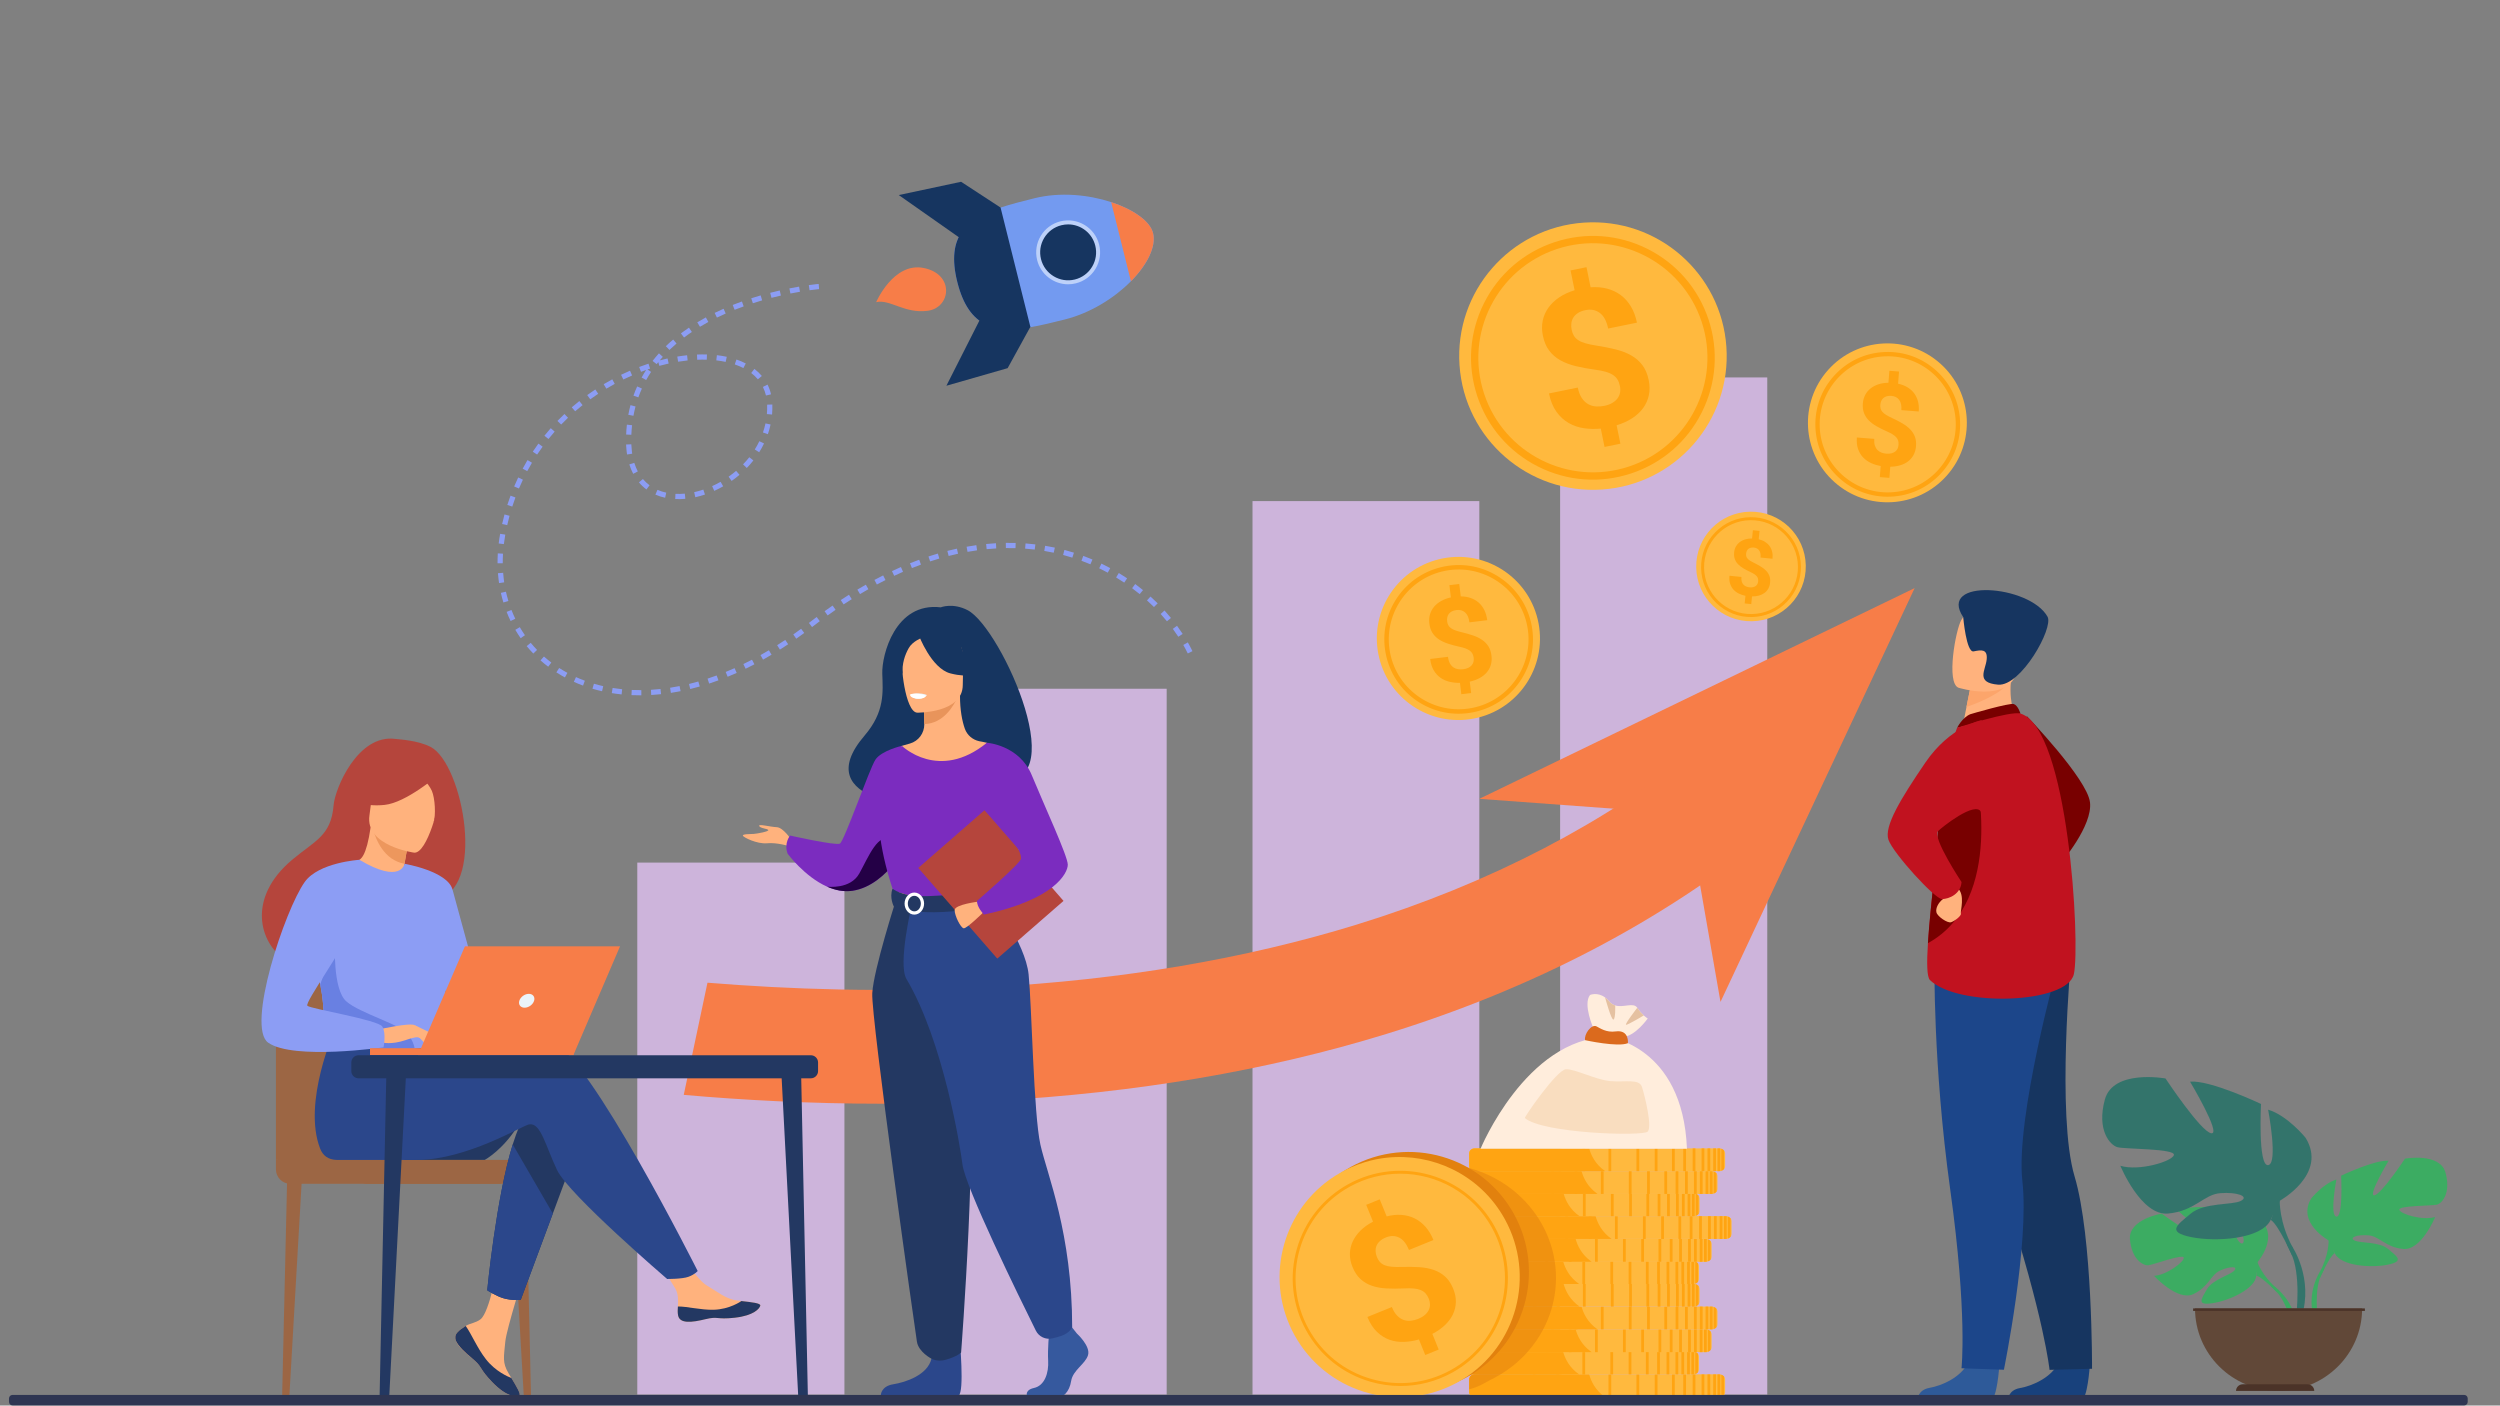 <?xml version="1.0" encoding="utf-8"?>
<!-- Generator: Adobe Illustrator 25.2.1, SVG Export Plug-In . SVG Version: 6.00 Build 0)  -->
<svg version="1.1" id="Layer_1" xmlns="http://www.w3.org/2000/svg" xmlns:xlink="http://www.w3.org/1999/xlink" x="0px" y="0px"
	 viewBox="0 0 1366 768" style="enable-background:new 0 0 1366 768;" xml:space="preserve">
<rect x="0" y="0" width="1366" height="768" fill="#808080" stroke="none"/>
<g>
	<g>
		<path style="fill:#8C9DF4;" d="M649,357.05c-0.74-1.54-1.57-3.1-2.44-4.64l2.47-1.41c0.91,1.59,1.76,3.21,2.53,4.8L649,357.05z
			 M643.83,347.93c-0.94-1.44-1.95-2.9-2.99-4.32l2.29-1.68c1.07,1.46,2.11,2.96,3.08,4.45L643.83,347.93z M361.22,379.3
			c-1.8,0.19-3.61,0.35-5.38,0.45l-0.17-2.84c1.72-0.1,3.49-0.25,5.24-0.44L361.22,379.3z M366.57,378.6l-0.44-2.81
			c1.71-0.27,3.46-0.58,5.19-0.92l0.56,2.79C370.11,378.01,368.32,378.32,366.57,378.6z M350.44,379.93
			c-1.81,0.01-3.63-0.02-5.4-0.1l0.13-2.84c1.72,0.08,3.49,0.11,5.25,0.1L350.44,379.93z M377.14,376.48l-0.67-2.76
			c1.69-0.41,3.4-0.87,5.1-1.35l0.79,2.73C380.62,375.59,378.87,376.06,377.14,376.48z M339.65,379.43c-1.8-0.18-3.6-0.42-5.37-0.71
			l0.46-2.81c1.71,0.28,3.45,0.51,5.2,0.69L339.65,379.43z M387.49,373.51l-0.89-2.7c1.65-0.54,3.33-1.13,4.98-1.74l0.98,2.67
			C390.89,372.36,389.18,372.96,387.49,373.51z M397.59,369.79l-1.08-2.63c1.61-0.66,3.25-1.36,4.86-2.08l1.16,2.6
			C400.89,368.41,399.23,369.12,397.59,369.79z M328.96,377.69c-1.77-0.4-3.54-0.86-5.24-1.37l0.81-2.73
			c1.65,0.49,3.36,0.93,5.07,1.32L328.96,377.69z M637.62,339.46c-1.1-1.34-2.26-2.68-3.44-3.98l2.1-1.91
			c1.21,1.33,2.4,2.71,3.53,4.09L637.62,339.46z M407.41,365.4l-1.24-2.56c1.57-0.76,3.15-1.56,4.72-2.38l1.32,2.52
			C410.61,363.82,409,364.63,407.41,365.4z M318.57,374.61c-1.7-0.63-3.39-1.32-5.02-2.06l1.17-2.59c1.57,0.71,3.2,1.38,4.84,1.98
			L318.57,374.61z M416.93,360.43l-1.39-2.48c1.52-0.85,3.06-1.74,4.58-2.65l1.46,2.44C420.04,358.66,418.47,359.57,416.93,360.43z
			 M630.54,331.68c-1.24-1.23-2.52-2.45-3.82-3.62l1.91-2.11c1.33,1.2,2.65,2.45,3.92,3.72L630.54,331.68z M308.68,370.15
			c-1.59-0.86-3.17-1.79-4.68-2.76l1.53-2.4c1.45,0.93,2.97,1.82,4.5,2.65L308.68,370.15z M426.15,354.94l-1.52-2.41
			c1.47-0.93,2.97-1.9,4.44-2.88l1.58,2.37C429.16,353.02,427.64,354,426.15,354.94z M435.08,348.99l-1.63-2.33
			c1.43-1,2.88-2.04,4.3-3.09l1.69,2.29C437.99,346.92,436.53,347.97,435.08,348.99z M299.54,364.29c-1.45-1.09-2.86-2.25-4.21-3.44
			l1.88-2.13c1.3,1.14,2.66,2.25,4.04,3.3L299.54,364.29z M622.73,324.63c-1.35-1.11-2.74-2.19-4.15-3.24l1.7-2.28
			c1.44,1.07,2.87,2.19,4.26,3.32L622.73,324.63z M443.72,342.63l-1.74-2.25l0.42-0.33c1.28-0.99,2.56-1.96,3.83-2.92l1.7,2.28
			c-1.26,0.95-2.53,1.91-3.8,2.89L443.72,342.63z M614.28,318.35c-1.45-0.97-2.94-1.92-4.44-2.83l1.47-2.43
			c1.54,0.93,3.07,1.9,4.55,2.9L614.28,318.35z M291.4,357.1c-1.26-1.3-2.48-2.66-3.62-4.06l2.2-1.81c1.1,1.33,2.27,2.64,3.47,3.89
			L291.4,357.1z M452.22,336.27l-1.66-2.31c1.45-1.04,2.93-2.08,4.38-3.09l1.62,2.34C455.11,334.21,453.66,335.24,452.22,336.27z
			 M605.28,312.91c-1.53-0.83-3.11-1.64-4.69-2.4l1.23-2.56c1.61,0.78,3.23,1.6,4.81,2.46L605.28,312.91z M460.95,330.25l-1.57-2.37
			c1.5-0.99,3.02-1.97,4.5-2.91l1.52,2.41C463.93,328.31,462.43,329.27,460.95,330.25z M284.49,348.71
			c-1.03-1.48-2.02-3.02-2.93-4.58l2.46-1.44c0.88,1.5,1.82,2.98,2.81,4.39L284.49,348.71z M469.92,324.61l-1.46-2.44
			c1.53-0.92,3.09-1.83,4.63-2.7l1.4,2.47C472.97,322.8,471.43,323.7,469.92,324.61z M595.8,308.34c-1.61-0.68-3.26-1.33-4.89-1.94
			l0.99-2.67c1.68,0.62,3.37,1.29,5.02,1.99L595.8,308.34z M479.13,319.38l-1.34-2.51c1.57-0.84,3.18-1.68,4.76-2.47l1.28,2.54
			C482.26,317.73,480.68,318.55,479.13,319.38z M585.93,304.7c-1.66-0.53-3.36-1.02-5.05-1.47l0.73-2.75
			c1.73,0.46,3.48,0.96,5.18,1.5L585.93,304.7z M488.59,314.63l-1.21-2.58c1.62-0.76,3.27-1.51,4.89-2.22l1.14,2.61
			C491.81,313.14,490.19,313.87,488.59,314.63z M278.99,339.32c-0.78-1.62-1.51-3.3-2.17-4.99l2.65-1.03
			c0.63,1.62,1.33,3.23,2.08,4.78L278.99,339.32z M575.76,302.01c-1.7-0.37-3.44-0.7-5.17-0.99l0.47-2.81
			c1.77,0.3,3.55,0.63,5.3,1.01L575.76,302.01z M498.28,310.4l-1.06-2.64c1.67-0.67,3.35-1.32,5.02-1.93l0.98,2.67
			C501.58,309.1,499.92,309.74,498.28,310.4z M565.38,300.28c-1.73-0.21-3.5-0.38-5.24-0.51l0.21-2.84c1.79,0.13,3.59,0.3,5.37,0.52
			L565.38,300.28z M508.21,306.76l-0.89-2.7c1.71-0.56,3.43-1.1,5.13-1.6l0.8,2.73C511.58,305.68,509.89,306.21,508.21,306.76z
			 M554.88,299.51c-1.74-0.05-3.51-0.06-5.27-0.04l-0.04-2.84c1.8-0.03,3.61-0.01,5.39,0.04L554.88,299.51z M518.34,303.78
			l-0.71-2.76c1.73-0.45,3.5-0.86,5.24-1.24l0.61,2.78C521.77,302.94,520.04,303.35,518.34,303.78z M544.35,299.66
			c-1.74,0.1-3.51,0.24-5.25,0.41l-0.28-2.83c1.78-0.18,3.59-0.32,5.37-0.42L544.35,299.66z M528.65,301.53l-0.5-2.8
			c1.77-0.32,3.56-0.6,5.32-0.85l0.39,2.82C532.14,300.94,530.39,301.22,528.65,301.53z M275.05,329.19
			c-0.52-1.72-0.98-3.48-1.38-5.26l2.78-0.62c0.38,1.7,0.83,3.4,1.33,5.05L275.05,329.19z M272.68,318.6
			c-0.1-0.65-0.18-1.31-0.26-1.97c-0.14-1.14-0.25-2.29-0.34-3.43l2.84-0.21c0.08,1.1,0.19,2.21,0.32,3.31
			c0.08,0.63,0.16,1.26,0.25,1.89L272.68,318.6z M274.7,307.76l-2.84,0.02c-0.01-1.79,0.03-3.61,0.14-5.42l2.84,0.17
			C274.73,304.27,274.69,306.03,274.7,307.76z M275.3,297.3l-2.82-0.34c0.21-1.75,0.48-3.52,0.8-5.28l2.81,0.43l-0.02,0.11
			C275.77,293.89,275.51,295.61,275.3,297.3z M277.14,286.95l-2.78-0.63c0.4-1.75,0.83-3.51,1.3-5.23l2.75,0.75
			C277.96,283.52,277.53,285.24,277.14,286.95z M374.47,272.55c-1.88,0.18-3.74,0.23-5.53,0.14l0.13-2.84
			c1.65,0.08,3.38,0.03,5.12-0.13L374.47,272.55z M379.91,271.69l-0.61-2.78c1.65-0.36,3.33-0.83,4.99-1.39l0.91,2.7
			C383.43,270.81,381.66,271.31,379.91,271.69z M363.43,271.98c-1.87-0.41-3.66-0.99-5.33-1.72l1.14-2.61
			c1.5,0.66,3.11,1.18,4.8,1.54L363.43,271.98z M390.28,268.21l-1.17-2.59c1.56-0.71,3.12-1.5,4.63-2.37l1.41,2.47
			C393.56,266.63,391.93,267.47,390.28,268.21z M399.75,262.79l-1.64-2.33c1.42-1,2.8-2.07,4.11-3.18l1.85,2.16
			C402.7,260.62,401.24,261.75,399.75,262.79z M279.91,276.79l-2.71-0.87c0.55-1.71,1.14-3.42,1.76-5.1l2.67,0.99
			C281.02,273.44,280.44,275.12,279.91,276.79z M353.22,267.44c-1.51-1.12-2.89-2.42-4.11-3.87l2.18-1.83
			c1.08,1.28,2.3,2.43,3.63,3.42L353.22,267.44z M408.05,255.71l-2.05-1.98c1.21-1.25,2.36-2.56,3.41-3.9l2.23,1.76
			C410.54,253,409.33,254.39,408.05,255.71z M283.56,266.91l-2.62-1.11c0.7-1.65,1.44-3.31,2.21-4.92l2.57,1.23
			C284.96,263.69,284.24,265.3,283.56,266.91z M345.98,258.9c-0.84-1.59-1.55-3.33-2.12-5.16l2.72-0.84
			c0.52,1.67,1.16,3.24,1.92,4.68L345.98,258.9z M414.82,247.11l-2.41-1.52c0.92-1.47,1.77-2.99,2.5-4.52l2.56,1.24
			C416.69,243.94,415.8,245.56,414.82,247.11z M288.09,257.42l-2.51-1.34c0.84-1.58,1.74-3.16,2.65-4.7l2.44,1.46
			C289.78,254.34,288.91,255.88,288.09,257.42z M342.63,248.34c-0.08-0.5-0.15-1-0.21-1.51c-0.15-1.27-0.26-2.6-0.31-3.96l2.84-0.11
			c0.05,1.28,0.15,2.53,0.29,3.73c0.06,0.48,0.12,0.95,0.19,1.41L342.63,248.34z M419.57,237.24l-2.69-0.93
			c0.56-1.63,1.02-3.3,1.38-4.96l2.78,0.59C420.67,233.72,420.17,235.5,419.57,237.24z M293.48,248.38l-2.37-1.57
			c0.98-1.49,2.02-2.98,3.08-4.43l2.3,1.68C295.45,245.47,294.44,246.92,293.48,248.38z M344.97,237.55l-2.84-0.11
			c0.07-1.82,0.2-3.64,0.4-5.41l2.83,0.31C345.17,234.04,345.04,235.8,344.97,237.55z M421.86,226.5l-2.83-0.24
			c0.15-1.7,0.19-3.43,0.13-5.15l2.84-0.1C422.06,222.84,422.01,224.69,421.86,226.5z M299.68,239.87l-2.22-1.78
			c1.12-1.39,2.29-2.78,3.47-4.13l2.14,1.88C301.91,237.16,300.77,238.51,299.68,239.87z M306.63,231.97l-2.05-1.97
			c1.24-1.29,2.53-2.57,3.83-3.8l1.96,2.06C309.1,229.46,307.84,230.71,306.63,231.97z M346.11,227.18l-2.8-0.52
			c0.33-1.78,0.73-3.56,1.19-5.3l2.75,0.73C346.81,223.76,346.43,225.47,346.11,227.18z M418.52,216.11
			c-0.38-1.65-0.95-3.22-1.68-4.69l2.55-1.27c0.83,1.66,1.47,3.45,1.9,5.31L418.52,216.11z M314.27,224.72l-1.87-2.15
			c1.35-1.17,2.75-2.33,4.15-3.44l1.77,2.23C316.95,222.44,315.59,223.57,314.27,224.72z M348.8,217.13l-2.68-0.95
			c0.61-1.7,1.29-3.4,2.03-5.04l2.59,1.17C350.03,213.88,349.38,215.5,348.8,217.13z M414.1,207.26c-1.05-1.24-2.27-2.41-3.63-3.45
			l1.73-2.26c1.52,1.17,2.89,2.47,4.07,3.87L414.1,207.26z M322.52,218.17l-1.67-2.3c1.45-1.05,2.94-2.08,4.44-3.07l1.57,2.37
			C325.4,216.13,323.94,217.14,322.52,218.17z M331.31,212.37l-1.46-2.44c1.54-0.92,3.11-1.82,4.69-2.67l1.36,2.5
			C334.36,210.59,332.82,211.47,331.31,212.37z M353.06,207.65l-2.49-1.37c0.77-1.39,1.6-2.78,2.48-4.13
			c-0.94,0.33-1.87,0.67-2.8,1.02l-1.01-2.66c1.68-0.64,3.39-1.24,5.09-1.8l0.88,2.7c-0.48,0.16-0.95,0.31-1.43,0.48l1.98,1.31
			C354.8,204.65,353.9,206.15,353.06,207.65z M406.19,201.11c-1.46-0.75-3.04-1.42-4.71-1.99l0.92-2.69
			c1.8,0.62,3.51,1.34,5.09,2.16L406.19,201.11z M340.58,207.35l-1.24-2.56c1.61-0.78,3.26-1.54,4.9-2.25l1.13,2.61
			C343.77,205.84,342.15,206.58,340.58,207.35z M396.5,197.74c-1.63-0.35-3.36-0.63-5.12-0.84l0.33-2.83
			c1.86,0.21,3.67,0.51,5.4,0.88L396.5,197.74z M360.26,199.9l-0.56-2.05c-0.3,0.37-0.6,0.74-0.89,1.12l-2.25-1.75
			c1.09-1.41,2.27-2.81,3.49-4.16l2.11,1.91c-0.57,0.63-1.13,1.28-1.68,1.93c1.42-0.38,2.86-0.72,4.27-1.04l0.61,2.78
			C363.67,199.01,361.95,199.43,360.26,199.9z M386.18,196.53c-1.7-0.05-3.46-0.05-5.23,0.03l-0.11-2.84
			c1.84-0.07,3.67-0.08,5.43-0.03L386.18,196.53z M370.52,197.64l-0.46-2.81c1.81-0.3,3.61-0.54,5.37-0.72l0.3,2.83
			C374.02,197.12,372.27,197.35,370.52,197.64z M365.79,191.2l-1.98-2.05c1.28-1.23,2.62-2.46,4.01-3.63l1.84,2.17
			C368.33,188.83,367.03,190.01,365.79,191.2z M373.76,184.42l-1.71-2.27c1.41-1.06,2.89-2.12,4.4-3.13l1.59,2.36
			C376.57,182.36,375.13,183.38,373.76,184.42z M382.46,178.55l-1.47-2.44c1.51-0.91,3.09-1.81,4.69-2.68l1.36,2.5
			C385.48,176.79,383.94,177.67,382.46,178.55z M391.73,173.53l-1.25-2.56c1.59-0.77,3.23-1.54,4.89-2.27l1.15,2.6
			C394.9,172.03,393.28,172.77,391.73,173.53z M401.4,169.27l-1.05-2.64c1.64-0.65,3.34-1.29,5.04-1.9l0.96,2.68
			C404.67,168,403.01,168.63,401.4,169.27z M411.36,165.69l-0.87-2.71c1.69-0.55,3.42-1.08,5.15-1.58l0.79,2.73
			C414.73,164.64,413.02,165.16,411.36,165.69z M421.54,162.74l-0.71-2.75c1.72-0.44,3.48-0.87,5.23-1.27l0.63,2.77
			C424.96,161.88,423.23,162.3,421.54,162.74z M431.88,160.38l-0.56-2.79c1.77-0.35,3.55-0.68,5.3-0.98l0.48,2.8
			C435.38,159.7,433.62,160.03,431.88,160.38z M447.56,157.99c-0.01,0-1.95,0.16-5.23,0.61l-0.39-2.82
			c3.38-0.47,5.33-0.63,5.39-0.63L447.56,157.99z"/>
	</g>
	<rect x="348.22" y="471.32" style="fill:#CDB4DB;" width="113.18" height="290.63"/>
	<rect x="524.29" y="376.33" style="fill:#CDB4DB;" width="113.18" height="385.62"/>
	<rect x="684.37" y="273.8" style="fill:#CDB4DB;" width="123.93" height="488.15"/>
	<rect x="852.45" y="206.23" style="fill:#CDB4DB;" width="113.18" height="555.72"/>
	<g>
		<polygon style="fill:#F77D48;" points="808.3,436.48 1046.17,321.33 940.08,547.45 922.15,444.86 		"/>
	</g>
	<g>
		<path style="fill:#FFB93E;" d="M753.57,359.39c-5.82-23.92,8.85-48.02,32.77-53.84c23.92-5.82,48.03,8.85,53.84,32.77
			c5.82,23.92-8.85,48.02-32.77,53.84C783.5,397.98,759.4,383.31,753.57,359.39z"/>
		<g>
			<path style="fill:#FFA412;" d="M806.61,388.82c-10.54,2.56-21.45,0.87-30.71-4.77c-9.27-5.64-15.78-14.55-18.35-25.09
				c-2.56-10.54-0.87-21.45,4.77-30.71c5.64-9.27,14.55-15.78,25.09-18.35c10.54-2.56,21.45-0.87,30.71,4.77
				c9.27,5.64,15.78,14.55,18.35,25.09c2.56,10.54,0.87,21.45-4.77,30.71C826.06,379.74,817.15,386.26,806.61,388.82z
				 M787.98,312.26c-20.46,4.98-33.05,25.67-28.07,46.13c4.98,20.46,25.67,33.05,46.13,28.07c20.46-4.98,33.05-25.67,28.07-46.13
				C829.13,319.88,808.44,307.28,787.98,312.26z"/>
		</g>
		<g>
			<path style="fill:#FFA412;" d="M805.23,359.5c-0.11-0.88-0.32-1.63-0.65-2.27c-0.33-0.64-0.81-1.19-1.43-1.67
				c-0.63-0.47-1.41-0.89-2.35-1.24c-0.94-0.35-2.08-0.67-3.41-0.95c-2.29-0.51-4.39-1.07-6.28-1.7c-1.9-0.63-3.55-1.41-4.97-2.36
				c-1.41-0.95-2.56-2.12-3.45-3.52c-0.89-1.39-1.45-3.11-1.7-5.16c-0.21-1.77-0.1-3.43,0.36-4.96c0.45-1.53,1.2-2.91,2.23-4.14
				c1.03-1.23,2.33-2.27,3.87-3.15c1.54-0.87,3.32-1.53,5.31-1.96l-0.81-6.69l5.39-0.65l0.82,6.78c1.96,0.02,3.77,0.32,5.44,0.9
				c1.66,0.58,3.12,1.42,4.37,2.52c1.25,1.1,2.27,2.45,3.07,4.05c0.8,1.61,1.32,3.45,1.58,5.54l-9.73,1.18
				c-0.3-2.5-1.08-4.3-2.35-5.41c-1.26-1.1-2.82-1.55-4.69-1.32c-1.01,0.12-1.86,0.37-2.56,0.74c-0.69,0.37-1.25,0.83-1.66,1.37
				c-0.41,0.55-0.69,1.17-0.83,1.86c-0.14,0.69-0.17,1.43-0.08,2.2c0.09,0.77,0.29,1.46,0.59,2.05c0.3,0.6,0.76,1.13,1.37,1.6
				c0.61,0.47,1.4,0.88,2.37,1.24c0.97,0.36,2.15,0.71,3.56,1.04c2.27,0.55,4.36,1.14,6.24,1.78c1.89,0.64,3.54,1.44,4.95,2.4
				c1.41,0.96,2.56,2.14,3.45,3.53c0.89,1.4,1.45,3.1,1.7,5.13c0.22,1.83,0.1,3.52-0.36,5.06c-0.46,1.54-1.21,2.91-2.25,4.11
				c-1.04,1.2-2.34,2.23-3.91,3.08c-1.57,0.85-3.35,1.48-5.35,1.92l0.75,6.22l-5.35,0.65l-0.75-6.19c-1.89,0.04-3.74-0.15-5.55-0.56
				c-1.81-0.41-3.47-1.13-4.96-2.14c-1.49-1.01-2.75-2.37-3.77-4.06c-1.02-1.69-1.69-3.79-1.99-6.29l9.73-1.18
				c0.18,1.48,0.54,2.69,1.07,3.63c0.53,0.94,1.19,1.67,1.95,2.17c0.77,0.51,1.61,0.83,2.52,0.96c0.92,0.13,1.83,0.14,2.75,0.03
				c1.05-0.13,1.96-0.38,2.73-0.74c0.76-0.37,1.39-0.82,1.87-1.37c0.48-0.54,0.82-1.16,1.01-1.85
				C805.27,361,805.32,360.27,805.23,359.5z"/>
		</g>
	</g>
	<g>
		
			<ellipse transform="matrix(0.666 -0.746 0.746 0.666 171.742 846.416)" style="fill:#FFB93E;" cx="1031.44" cy="231.35" rx="43.41" ry="43.41"/>
		<g>
			<path style="fill:#FFA412;" d="M1033.01,271.38c-10.56,0.42-20.64-3.31-28.4-10.48c-7.76-7.17-12.26-16.93-12.67-27.49
				c-0.41-10.56,3.31-20.64,10.48-28.4c7.17-7.76,16.93-12.26,27.49-12.67c10.56-0.42,20.64,3.31,28.4,10.48
				c7.76,7.17,12.26,16.93,12.67,27.49c0.42,10.56-3.31,20.64-10.48,28.4C1053.33,266.46,1043.57,270.97,1033.01,271.38z
				 M1029.99,194.7c-20.49,0.8-36.51,18.13-35.7,38.62c0.81,20.49,18.13,36.51,38.62,35.7c20.49-0.81,36.51-18.13,35.7-38.62
				C1067.81,209.91,1050.49,193.89,1029.99,194.7z"/>
		</g>
		<g>
			<path style="fill:#FFA412;" d="M1037.35,243.12c0.07-0.86,0.01-1.62-0.18-2.29c-0.19-0.67-0.54-1.29-1.04-1.87
				c-0.51-0.57-1.18-1.12-2.01-1.64c-0.83-0.52-1.86-1.04-3.07-1.57c-2.09-0.92-3.98-1.87-5.67-2.83c-1.69-0.96-3.12-2.04-4.28-3.22
				c-1.16-1.18-2.04-2.52-2.61-4.02c-0.58-1.5-0.79-3.25-0.63-5.25c0.14-1.73,0.57-3.29,1.3-4.67c0.73-1.38,1.7-2.55,2.93-3.52
				c1.22-0.97,2.66-1.72,4.3-2.26c1.64-0.54,3.46-0.82,5.45-0.85l0.52-6.54l5.27,0.42l-0.52,6.64c1.87,0.39,3.54,1.03,5.02,1.9
				c1.48,0.88,2.7,1.96,3.69,3.24c0.98,1.29,1.7,2.78,2.15,4.46c0.45,1.69,0.6,3.55,0.44,5.59l-9.51-0.75
				c0.19-2.45-0.21-4.32-1.2-5.62c-0.99-1.3-2.4-2.02-4.22-2.16c-0.99-0.08-1.85-0.01-2.58,0.21c-0.74,0.22-1.35,0.55-1.85,0.99
				c-0.5,0.44-0.88,0.98-1.15,1.62c-0.27,0.63-0.44,1.33-0.5,2.08c-0.06,0.75,0,1.45,0.17,2.07c0.17,0.63,0.51,1.22,1,1.79
				c0.5,0.56,1.17,1.11,2.02,1.64c0.85,0.53,1.92,1.09,3.2,1.68c2.07,0.96,3.94,1.93,5.62,2.9c1.68,0.97,3.1,2.06,4.26,3.24
				c1.16,1.19,2.04,2.54,2.61,4.04c0.58,1.5,0.79,3.24,0.63,5.22c-0.14,1.79-0.58,3.38-1.32,4.76c-0.74,1.38-1.72,2.54-2.94,3.49
				c-1.22,0.95-2.67,1.68-4.33,2.18c-1.66,0.51-3.49,0.77-5.48,0.8l-0.48,6.09l-5.23-0.41l0.48-6.05c-1.81-0.33-3.54-0.86-5.19-1.61
				c-1.65-0.75-3.09-1.75-4.32-3c-1.23-1.25-2.16-2.79-2.82-4.61c-0.65-1.82-0.88-3.95-0.69-6.39l9.51,0.75
				c-0.11,1.45-0.01,2.67,0.32,3.67c0.33,1,0.81,1.82,1.45,2.45c0.63,0.63,1.38,1.1,2.22,1.41c0.85,0.3,1.72,0.49,2.62,0.56
				c1.03,0.08,1.95,0.02,2.75-0.18c0.8-0.2,1.48-0.52,2.05-0.95c0.56-0.43,1-0.95,1.32-1.57
				C1037.1,244.56,1037.29,243.87,1037.35,243.12z"/>
		</g>
	</g>
	<g>
		<path style="fill:#FFB93E;" d="M926.81,310.05c-0.29-16.53,12.87-30.17,29.41-30.47c16.53-0.29,30.17,12.87,30.46,29.41
			c0.29,16.53-12.87,30.17-29.41,30.46C940.74,339.75,927.1,326.59,926.81,310.05z"/>
		<g>
			<path style="fill:#FFA412;" d="M957.24,337.15c-7.29,0.13-14.19-2.59-19.43-7.65c-5.24-5.06-8.2-11.86-8.33-19.14
				c-0.13-7.29,2.59-14.18,7.65-19.43c5.06-5.24,11.86-8.2,19.14-8.33c7.28-0.13,14.18,2.59,19.43,7.65
				c5.24,5.06,8.2,11.86,8.33,19.14c0.13,7.29-2.59,14.18-7.65,19.43C971.32,334.07,964.52,337.02,957.24,337.15z M956.3,284.23
				c-14.14,0.25-25.44,11.96-25.19,26.1c0.25,14.14,11.96,25.44,26.1,25.19c14.14-0.25,25.44-11.96,25.19-26.1
				C982.15,295.28,970.44,283.98,956.3,284.23z"/>
		</g>
		<g>
			<path style="fill:#FFA412;" d="M960.65,317.73c0.06-0.59,0.03-1.12-0.09-1.58c-0.12-0.47-0.35-0.9-0.69-1.3
				c-0.34-0.4-0.79-0.79-1.36-1.16c-0.57-0.37-1.26-0.74-2.1-1.13c-1.43-0.67-2.72-1.35-3.87-2.04c-1.15-0.69-2.12-1.45-2.91-2.28
				c-0.79-0.83-1.37-1.77-1.74-2.81c-0.38-1.04-0.49-2.25-0.36-3.63c0.12-1.19,0.44-2.26,0.96-3.2c0.52-0.94,1.21-1.73,2.07-2.39
				c0.86-0.65,1.86-1.15,3-1.49c1.14-0.35,2.4-0.51,3.77-0.5l0.45-4.51l3.63,0.37l-0.46,4.57c1.28,0.3,2.43,0.76,3.43,1.39
				c1,0.63,1.84,1.39,2.49,2.29c0.66,0.9,1.13,1.94,1.41,3.11c0.29,1.17,0.36,2.46,0.22,3.86l-6.55-0.66
				c0.17-1.68-0.08-2.98-0.74-3.89c-0.66-0.91-1.62-1.43-2.88-1.56c-0.68-0.07-1.28-0.03-1.78,0.11c-0.51,0.14-0.94,0.36-1.29,0.66
				c-0.35,0.3-0.62,0.66-0.82,1.1c-0.2,0.43-0.32,0.91-0.37,1.43c-0.05,0.52-0.02,1,0.08,1.43c0.11,0.44,0.33,0.85,0.66,1.25
				c0.33,0.39,0.79,0.78,1.37,1.16c0.58,0.38,1.31,0.78,2.18,1.21c1.41,0.69,2.69,1.39,3.83,2.09c1.14,0.7,2.11,1.46,2.89,2.3
				c0.79,0.84,1.37,1.78,1.74,2.82c0.38,1.04,0.49,2.25,0.36,3.61c-0.12,1.23-0.45,2.32-0.98,3.26c-0.53,0.94-1.22,1.73-2.08,2.36
				c-0.86,0.64-1.86,1.12-3.02,1.44c-1.15,0.32-2.42,0.48-3.79,0.47l-0.42,4.19l-3.6-0.36l0.42-4.17c-1.24-0.25-2.43-0.65-3.55-1.19
				c-1.13-0.54-2.11-1.25-2.93-2.13c-0.83-0.88-1.45-1.96-1.87-3.22c-0.42-1.26-0.55-2.74-0.38-4.42l6.55,0.66
				c-0.1,1-0.04,1.84,0.17,2.54c0.21,0.69,0.53,1.27,0.96,1.71c0.43,0.45,0.93,0.78,1.51,1c0.58,0.22,1.18,0.36,1.8,0.43
				c0.71,0.07,1.34,0.04,1.9-0.09c0.55-0.13,1.03-0.34,1.43-0.62c0.4-0.29,0.71-0.64,0.93-1.06
				C960.46,318.72,960.6,318.25,960.65,317.73z"/>
		</g>
	</g>
	<g>
		
			<ellipse transform="matrix(0.998 -0.068 0.068 0.998 -11.197 59.444)" style="fill:#FFB93E;" cx="870.09" cy="194.67" rx="73.06" ry="73.06"/>
		<g>
			<path style="fill:#FFA412;" d="M891.28,258.68c-16.88,5.59-34.92,4.27-50.81-3.71c-15.89-7.98-27.71-21.68-33.3-38.55
				c-5.59-16.88-4.27-34.92,3.71-50.81c7.98-15.89,21.68-27.71,38.55-33.3c16.88-5.59,34.92-4.27,50.81,3.71
				c15.89,7.98,27.71,21.68,33.3,38.55c5.59,16.88,4.27,34.92-3.71,50.81C921.85,241.27,908.16,253.09,891.28,258.68z
				 M850.68,136.07c-32.76,10.85-50.59,46.33-39.75,79.1c10.85,32.76,46.33,50.59,79.1,39.75c32.76-10.85,50.59-46.33,39.75-79.1
				C918.93,143.05,883.45,125.22,850.68,136.07z"/>
		</g>
		<g>
			<path style="fill:#FFA412;" d="M885.13,210.95c-0.29-1.42-0.74-2.62-1.36-3.62c-0.62-1-1.47-1.84-2.56-2.53
				c-1.09-0.69-2.42-1.26-4.01-1.71c-1.59-0.45-3.49-0.82-5.7-1.1c-3.81-0.52-7.31-1.17-10.49-1.94c-3.18-0.77-5.99-1.84-8.43-3.2
				c-2.43-1.36-4.47-3.13-6.1-5.29c-1.63-2.16-2.79-4.89-3.46-8.2c-0.59-2.87-0.61-5.58-0.08-8.15c0.53-2.57,1.57-4.92,3.09-7.06
				c1.53-2.14,3.5-4.03,5.91-5.66c2.41-1.63,5.21-2.94,8.42-3.91l-2.21-10.82l8.71-1.78l2.24,10.98c3.2-0.23,6.2,0.02,9,0.74
				c2.8,0.73,5.29,1.91,7.47,3.53c2.19,1.63,4.04,3.7,5.55,6.22c1.52,2.52,2.62,5.46,3.31,8.84l-15.74,3.22
				c-0.83-4.05-2.34-6.89-4.55-8.53c-2.21-1.64-4.82-2.15-7.83-1.53c-1.63,0.33-2.99,0.85-4.08,1.55c-1.09,0.7-1.93,1.52-2.53,2.47
				c-0.6,0.95-0.97,2-1.11,3.15c-0.14,1.15-0.09,2.35,0.17,3.6c0.26,1.25,0.67,2.34,1.24,3.28c0.57,0.94,1.39,1.74,2.45,2.42
				c1.06,0.68,2.41,1.25,4.04,1.7c1.63,0.46,3.61,0.87,5.95,1.23c3.79,0.6,7.27,1.29,10.44,2.08c3.17,0.79,5.97,1.88,8.41,3.26
				c2.44,1.38,4.47,3.15,6.11,5.31c1.63,2.16,2.78,4.88,3.45,8.15c0.61,2.97,0.63,5.74,0.08,8.31c-0.55,2.57-1.6,4.91-3.13,7.02
				c-1.54,2.11-3.53,3.96-5.99,5.55c-2.45,1.59-5.28,2.87-8.49,3.84l2.06,10.06l-8.66,1.77l-2.05-10.02
				c-3.08,0.31-6.12,0.25-9.14-0.19c-3.02-0.44-5.81-1.38-8.38-2.85c-2.57-1.46-4.8-3.51-6.7-6.14c-1.9-2.63-3.26-5.97-4.09-10.02
				l15.74-3.22c0.49,2.39,1.23,4.32,2.23,5.79c1,1.46,2.16,2.56,3.48,3.29c1.32,0.73,2.74,1.14,4.25,1.24
				c1.51,0.1,3.01-0.01,4.5-0.32c1.71-0.35,3.16-0.87,4.36-1.58c1.2-0.7,2.15-1.53,2.87-2.48c0.71-0.95,1.18-2.01,1.4-3.16
				C885.4,213.4,885.38,212.2,885.13,210.95z"/>
		</g>
	</g>
	<g>
		<path style="fill:#739AF0;" d="M581.74,174.58c-6.57,1.64-12.84,3.21-18.7,4.21c-18.99,3.25-33.66,0.57-39.98-24.74
			c-6.32-25.32,5.36-34.58,23.65-40.64c5.65-1.87,11.92-3.44,18.48-5.08c14.04-3.51,29.57-1.96,41.94,2.1
			c12.17,4,21.28,10.43,22.89,16.9c1.84,7.36-3.17,17.33-12.09,26.35C608.87,162.87,595.78,171.08,581.74,174.58z"/>
		<polygon style="fill:#163560;" points="546.71,113.41 525.14,99.32 491.09,106.58 526.46,131.42 		"/>
		<polygon style="fill:#163560;" points="562.99,178.59 550.58,201.16 517.11,210.77 536.64,172.21 		"/>
		<path style="fill:#163560;" d="M563.04,178.79c-18.99,3.25-33.66,0.57-39.98-24.74c-6.32-25.32,5.36-34.58,23.65-40.64
			L563.04,178.79z"/>
		<path style="fill:#F77D48;" d="M478.72,165.12c0,0,9.48-22.09,26.07-18.68c16.93,3.47,14.79,21.71,2.09,23.38
			C494.18,171.49,486.13,163.27,478.72,165.12z"/>
		<path style="fill:#163560;" d="M579.66,122c8.77-2.19,17.65,3.14,19.84,11.91c2.19,8.77-3.14,17.65-11.91,19.84
			c-8.77,2.19-17.65-3.14-19.84-11.91C565.56,133.08,570.89,124.19,579.66,122z"/>
		<g>
			<path style="fill:#BDD1F9;" d="M583.63,155.34c-7.82,0-14.96-5.3-16.94-13.23c-2.33-9.34,3.37-18.83,12.71-21.17
				c9.34-2.33,18.83,3.37,21.17,12.71c1.13,4.52,0.43,9.22-1.97,13.21c-2.4,4-6.21,6.82-10.74,7.95
				C586.44,155.17,585.02,155.34,583.63,155.34z M583.63,122.61c-1.22,0-2.46,0.15-3.7,0.46c-3.96,0.99-7.29,3.46-9.4,6.96
				c-2.1,3.5-2.71,7.6-1.72,11.56c2.04,8.17,10.35,13.16,18.52,11.12c3.96-0.99,7.29-3.46,9.4-6.96c2.1-3.5,2.71-7.6,1.72-11.56
				C596.71,127.25,590.47,122.61,583.63,122.61z"/>
		</g>
		<path style="fill:#F77D48;" d="M617.94,153.69l-10.8-43.25c12.17,4,21.28,10.43,22.89,16.9
			C631.86,134.69,626.85,144.66,617.94,153.69z"/>
	</g>
	<g>
		<path style="fill:#780000;" d="M1107.34,391.18c0,0,33.07,34.29,34.63,47.19c1.56,12.9-15.84,33.05-15.84,33.05L1107.34,391.18z"
			/>
		<path style="fill:#2E5A99;" d="M1092.39,746.52c0,0-1.17,18.19-4.69,18.44c-0.47,0.03-17.85,0-17.85,0l-22.19-0.18
			c0,0,0.16-5.35,6.64-6.46c6.49-1.12,17.35-5.65,21.3-14.21C1079.77,735.09,1092.39,746.52,1092.39,746.52z"/>
		<path style="fill:#18417C;" d="M1141.81,746.63c0,0-1.17,18.19-4.69,18.44c-0.47,0.03-17.85,0-17.85,0l-22.19-0.18
			c0,0,0.16-5.35,6.64-6.46c6.49-1.12,17.35-5.65,21.3-14.21C1129.19,735.2,1141.81,746.63,1141.81,746.63z"/>
		<path style="fill:#163560;" d="M1068.25,550.98c0,0,5.72,37.12,27.23,103.05c21.5,65.93,24.39,94.46,24.39,94.46l23.22-0.6
			c0,0,0.35-72-9.55-105.15c-9.9-33.15-1.89-119.44-1.89-119.44L1068.25,550.98z"/>
		<path style="fill:#1C468A;" d="M1057,525.18c0,0-0.94,55.92,8.58,124.61c9.53,68.69,6.18,97.83,6.18,97.83l23.17,0.82
			c0,0,14-68.66,10.1-103.04c-3.9-34.38,19.22-117.89,19.22-117.89L1057,525.18z"/>
		<path style="fill:#FFB27D;" d="M1102.15,394.41l-12.36,8.07l-17.84-3.36c0.25-1.44,1.44-7.41,2.53-12.81
			c0.07-0.32,0.13-0.64,0.19-0.95c0.93-4.6,1.73-8.55,1.73-8.55l16.68-7.32l6.22-2.73c-0.02,0.1-0.49,5.1-0.56,5.84
			C1097.55,385.57,1102.15,394.41,1102.15,394.41z"/>
		<path style="fill:#780000;" d="M1076.54,390.26c0.35-0.14,21.5-6.34,23.8-5.57c2.3,0.76,3.65,5.21,3.65,5.21l-34.6,7.74
			C1069.38,397.64,1072.11,392.12,1076.54,390.26z"/>
		<path style="fill:#C1121F;" d="M1133.16,532.25c-3.62,16.34-63.27,18.15-78.61,3.28c-1.75-1.7-1.81-9.57-1.13-20.18
			c1.34-20.73,5.55-51.91,5.74-67.84c0.1-7.69,1.17-15.56,2.59-22.71c3.03-15.22,7.62-27.17,7.62-27.17s29.15-9.35,34.6-7.74
			C1130.23,397.67,1136.78,515.91,1133.16,532.25z"/>
		<path style="fill:#780000;" d="M1053.42,515.35c1.34-20.73,5.55-51.91,5.74-67.84c0.1-7.69,1.17-15.56,2.59-22.71l17.53-3.05
			C1079.29,421.75,1096.27,491.77,1053.42,515.35z"/>
		<path style="fill:#FFB27D;" d="M1062.97,486.47c0,0,1.19,2.86-1.32,4.77c-2.51,1.91-4.15,5.01-3.58,7.29
			c0.57,2.27,6.06,5.99,7.97,5.39c1.91-0.59,5.8-3.57,5.38-4.77c-0.42-1.2,2.63-10.5-2.01-14.1
			C1064.78,481.46,1062.97,486.47,1062.97,486.47z"/>
		<path style="fill:#C1121F;" d="M1082.77,393.48c0,0-17.1,3.16-30.76,23.2c-13.66,20.04-22.65,34.94-20.16,42.18
			c2.49,7.24,25.3,32.37,29.25,32.38c3.94,0.01,10.31-2.85,10.68-9.3c0,0-16.05-24.16-12.87-27.77
			c1.36-1.54,20.94-17.37,23.71-10.19C1087.22,455.85,1082.77,393.48,1082.77,393.48z"/>
		<path style="fill:#FCA56B;" d="M1097.49,372.81c-3.67,6.19-17.32,11.52-23.02,13.48c0.07-0.32,0.13-0.64,0.19-0.95
			c0.93-4.6,1.73-8.55,1.73-8.55l16.68-7.32C1096.76,369.44,1099,370.27,1097.49,372.81z"/>
		<path style="fill:#FFB27D;" d="M1070.12,375.77c0,0,26.83,8.43,31.82-8.36c4.99-16.79,11.82-27.01-5.1-33.1
			c-16.92-6.09-22.17-0.68-25.2,4.52C1068.61,344.03,1063.27,373.14,1070.12,375.77z"/>
		<path style="fill:#163560;" d="M1072.7,337.21c0,0,1.67,19.55,5.71,18.71c4.04-0.84,7.71-1.46,7.11,4.43
			c-0.6,5.89-6.23,12.68,6.23,13.75c12.46,1.07,30.44-31.02,27.03-37.12C1108.95,319.42,1058.47,315.77,1072.7,337.21z"/>
	</g>
	<g>
		<g>
			<g>
				<g>
					<path style="fill:#FFB93E;" d="M942.61,753.67v7.03c0,0.56-0.2,1.08-0.55,1.51c-0.37,0.45-0.9,0.81-1.51,1.01
						c-0.19,0.07-0.39,0.11-0.59,0.14c-0.19,0.03-0.38,0.04-0.57,0.04H805.98c-1.61,0-2.96-1-3.2-2.3
						c-0.01-0.09-0.02-0.17-0.03-0.27c0-0.05,0-0.09,0-0.14v-7.03c0-0.05,0-0.09,0-0.14c0-0.09,0.02-0.18,0.03-0.27
						c0.24-1.3,1.58-2.3,3.2-2.3h133.39c0.2,0,0.38,0.01,0.57,0.04c0.2,0.03,0.4,0.08,0.59,0.14c0.62,0.2,1.15,0.56,1.51,1.01
						C942.4,752.6,942.61,753.12,942.61,753.67z"/>
					<path style="fill:#FFA412;" d="M877.1,763.42h-71.47c-1.32,0-2.44-0.86-2.77-2.01c-0.03-0.1-0.06-0.2-0.08-0.3
						c-0.01-0.09-0.02-0.17-0.03-0.27c0-0.05,0-0.09,0-0.14v-7.03c0-0.05,0-0.09,0-0.14c0-0.09,0.02-0.18,0.03-0.27
						c0.02-0.1,0.05-0.2,0.08-0.3c0.33-1.15,1.45-2.01,2.77-2.01h62.69C869.33,754.63,871.66,759.7,877.1,763.42z"/>
					<g>
						<rect x="924.86" y="750.97" style="fill:#FFA412;" width="1.52" height="12.45"/>
						<rect x="919.73" y="750.97" style="fill:#FFA412;" width="1.52" height="12.45"/>
						<rect x="913.57" y="750.97" style="fill:#FFA412;" width="1.52" height="12.45"/>
						<rect x="904.14" y="750.97" style="fill:#FFA412;" width="1.52" height="12.45"/>
						<rect x="894.16" y="750.97" style="fill:#FFA412;" width="1.52" height="12.45"/>
						<rect x="878.87" y="750.97" style="fill:#FFA412;" width="1.52" height="12.45"/>
						<rect x="864.55" y="750.97" style="fill:#FFA412;" width="1.52" height="12.45"/>
						<rect x="851.77" y="750.97" style="fill:#FFA412;" width="1.52" height="12.45"/>
						<rect x="929.74" y="750.97" style="fill:#FFA412;" width="1.52" height="12.45"/>
						<rect x="932.97" y="750.97" style="fill:#FFA412;" width="1.52" height="12.45"/>
						<rect x="936.09" y="750.97" style="fill:#FFA412;" width="1.52" height="12.45"/>
						<path style="fill:#FFA412;" d="M939.95,751.01v12.37c-0.19,0.03-0.38,0.04-0.57,0.04h-0.95v-12.45h0.95
							C939.57,750.97,939.76,750.98,939.95,751.01z"/>
						<path style="fill:#FFA412;" d="M942.05,752.16v10.06c-0.37,0.46-0.9,0.81-1.51,1.01v-12.09
							C941.16,751.35,941.69,751.71,942.05,752.16z"/>
					</g>
				</g>
				<g>
					<path style="fill:#FFB93E;" d="M928.34,741.22v7.03c0,0.56-0.2,1.08-0.55,1.52c-0.09,0.11-0.2,0.22-0.3,0.32
						c-0.33,0.3-0.75,0.54-1.21,0.69c-0.19,0.06-0.39,0.11-0.59,0.14c-0.18,0.03-0.38,0.05-0.57,0.05h-133.4
						c-1.61,0-2.95-1.01-3.19-2.31c-0.01-0.09-0.02-0.18-0.03-0.26c0-0.05,0-0.09,0-0.14v-7.03c0-0.05,0-0.1,0-0.14
						c0-0.09,0.02-0.18,0.03-0.26c0.24-1.3,1.58-2.31,3.19-2.31h133.4c0.08,0,0.17,0,0.25,0.01c0.03,0,0.06,0,0.09,0.01
						c0,0,0.01,0,0.02,0c0.04,0,0.08,0,0.12,0.01c0.03,0,0.05,0.01,0.08,0.01c0.2,0.03,0.4,0.08,0.59,0.14
						c0.11,0.04,0.22,0.08,0.33,0.13h0c0.07,0.03,0.14,0.07,0.21,0.1c0.04,0.02,0.08,0.05,0.12,0.07c0.04,0.02,0.08,0.04,0.11,0.07
						c0.14,0.08,0.27,0.18,0.39,0.29c0.04,0.03,0.07,0.07,0.11,0.1c0.02,0.02,0.05,0.04,0.07,0.06c0.01,0.01,0.03,0.03,0.03,0.04
						l0.03,0.03c0.04,0.04,0.08,0.09,0.12,0.14C928.14,740.14,928.34,740.66,928.34,741.22z"/>
					<path style="fill:#FFA412;" d="M862.84,750.97h-71.47c-1.32,0-2.44-0.86-2.77-2.01c-0.03-0.1-0.06-0.2-0.08-0.3
						c-0.01-0.09-0.02-0.18-0.03-0.26c0-0.05,0-0.09,0-0.14v-7.03c0-0.05,0-0.1,0-0.14c0-0.09,0.02-0.18,0.03-0.26
						c0.02-0.1,0.05-0.2,0.08-0.3c0.33-1.15,1.44-2.01,2.77-2.01h62.69c0.02,0.1,0.05,0.2,0.09,0.31
						C855.2,742.46,857.55,747.35,862.84,750.97z"/>
					<g>
						<rect x="910.6" y="738.51" style="fill:#FFA412;" width="1.52" height="12.45"/>
						<rect x="905.46" y="738.51" style="fill:#FFA412;" width="1.52" height="12.45"/>
						<rect x="899.31" y="738.51" style="fill:#FFA412;" width="1.52" height="12.45"/>
						<rect x="889.88" y="738.51" style="fill:#FFA412;" width="1.52" height="12.45"/>
						<rect x="879.9" y="738.51" style="fill:#FFA412;" width="1.52" height="12.45"/>
						<rect x="864.61" y="738.51" style="fill:#FFA412;" width="1.52" height="12.45"/>
						<rect x="850.29" y="738.51" style="fill:#FFA412;" width="1.52" height="12.45"/>
						<rect x="837.5" y="738.51" style="fill:#FFA412;" width="1.52" height="12.45"/>
						<rect x="915.48" y="738.51" style="fill:#FFA412;" width="1.52" height="12.45"/>
						<rect x="918.71" y="738.51" style="fill:#FFA412;" width="1.52" height="12.45"/>
						<rect x="921.82" y="738.51" style="fill:#FFA412;" width="1.52" height="12.45"/>
						<path style="fill:#FFA412;" d="M925.69,738.56v12.37c-0.19,0.03-0.38,0.04-0.57,0.04h-0.95v-12.45h0.95
							C925.31,738.51,925.5,738.53,925.69,738.56z"/>
						<path style="fill:#FFA412;" d="M927.79,739.71v10.06c-0.37,0.46-0.9,0.81-1.51,1.01v-12.09
							C926.89,738.9,927.42,739.25,927.79,739.71z"/>
					</g>
				</g>
				<g>
					<path style="fill:#FFB93E;" d="M935.24,729.08v7.03c0,0.56-0.2,1.08-0.55,1.51c-0.37,0.45-0.89,0.81-1.51,1.01
						c-0.19,0.06-0.39,0.11-0.59,0.14c-0.18,0.02-0.37,0.04-0.57,0.04h-133.4c-0.53,0-1.04-0.11-1.49-0.31
						c-0.88-0.39-1.53-1.11-1.7-1.97c-0.01-0.06-0.02-0.12-0.03-0.18c0-0.04-0.01-0.08-0.01-0.12c0-0.05,0-0.09,0-0.14v-7.03
						c0-0.05,0-0.09,0-0.14c0-0.09,0.01-0.18,0.03-0.26c0.24-1.3,1.58-2.31,3.19-2.31h133.4c0.19,0,0.38,0.01,0.57,0.04
						c0.2,0.03,0.4,0.08,0.59,0.14c0.62,0.2,1.15,0.56,1.51,1.02C935.03,728,935.24,728.52,935.24,729.08z"/>
					<path style="fill:#FFA412;" d="M869.73,738.82h-71.47c-0.48,0-0.93-0.11-1.33-0.31c-0.79-0.39-1.37-1.11-1.52-1.97
						c-0.01-0.06-0.02-0.12-0.03-0.18c0-0.04-0.01-0.08-0.01-0.12c0-0.05,0-0.09,0-0.14v-7.03c0-0.05,0-0.09,0-0.14
						c0-0.09,0.01-0.18,0.03-0.26c0.02-0.1,0.04-0.19,0.07-0.29c0.33-1.16,1.44-2.02,2.77-2.02h62.69
						c0.97,3.56,3.21,8.46,8.34,12.14C869.44,738.62,869.58,738.72,869.73,738.82z"/>
					<g>
						<rect x="917.49" y="726.37" style="fill:#FFA412;" width="1.52" height="12.45"/>
						<rect x="912.36" y="726.37" style="fill:#FFA412;" width="1.52" height="12.45"/>
						<rect x="906.2" y="726.37" style="fill:#FFA412;" width="1.52" height="12.45"/>
						<rect x="896.77" y="726.37" style="fill:#FFA412;" width="1.52" height="12.45"/>
						<rect x="886.79" y="726.37" style="fill:#FFA412;" width="1.52" height="12.45"/>
						<rect x="871.5" y="726.37" style="fill:#FFA412;" width="1.52" height="12.45"/>
						<rect x="857.18" y="726.37" style="fill:#FFA412;" width="1.52" height="12.45"/>
						<rect x="844.4" y="726.37" style="fill:#FFA412;" width="1.52" height="12.45"/>
						<rect x="922.37" y="726.37" style="fill:#FFA412;" width="1.52" height="12.45"/>
						<rect x="925.6" y="726.37" style="fill:#FFA412;" width="1.52" height="12.45"/>
						<rect x="928.72" y="726.37" style="fill:#FFA412;" width="1.52" height="12.45"/>
						<path style="fill:#FFA412;" d="M932.58,726.41v12.37c-0.19,0.03-0.37,0.04-0.57,0.04h-0.95v-12.45h0.95
							C932.2,726.37,932.39,726.38,932.58,726.41z"/>
						<path style="fill:#FFA412;" d="M934.68,727.56v10.06c-0.37,0.46-0.9,0.81-1.52,1.01v-12.09
							C933.79,726.75,934.32,727.11,934.68,727.56z"/>
					</g>
				</g>
				<g>
					<path style="fill:#FFB93E;" d="M938.43,716.63v7.03c0,0.56-0.2,1.08-0.55,1.51c-0.05,0.06-0.1,0.11-0.15,0.17
						c-0.25,0.27-0.57,0.5-0.92,0.67c-0.14,0.07-0.29,0.13-0.45,0.18c-0.19,0.06-0.39,0.11-0.59,0.14
						c-0.09,0.01-0.18,0.02-0.28,0.03c-0.1,0.01-0.2,0.01-0.29,0.01H801.81c-1.61,0-2.96-1.01-3.2-2.31
						c-0.01-0.09-0.02-0.18-0.03-0.26v-7.31c0.08-1.32,1.3-2.4,2.84-2.55c0.12-0.01,0.25-0.02,0.38-0.02H935.2
						c0.1,0,0.2,0,0.29,0.01c0.1,0.01,0.19,0.02,0.28,0.03c0.2,0.03,0.4,0.08,0.59,0.14c0.62,0.2,1.15,0.56,1.51,1.01
						C938.23,715.54,938.43,716.06,938.43,716.63z"/>
					<path style="fill:#FFA412;" d="M872.93,726.37h-71.47c-1.32,0-2.44-0.86-2.77-2.01c-0.03-0.1-0.06-0.2-0.08-0.3
						c-0.01-0.09-0.02-0.18-0.03-0.26v-7.31c0.07-1.32,1.16-2.4,2.54-2.55c0.11-0.01,0.22-0.02,0.34-0.02h62.69
						c0,0.01,0,0.01,0,0.02C865.16,717.6,867.49,722.65,872.93,726.37z"/>
					<g>
						<rect x="920.68" y="713.91" style="fill:#FFA412;" width="1.52" height="12.45"/>
						<rect x="915.55" y="713.91" style="fill:#FFA412;" width="1.52" height="12.45"/>
						<rect x="909.4" y="713.91" style="fill:#FFA412;" width="1.52" height="12.45"/>
						<rect x="899.96" y="713.91" style="fill:#FFA412;" width="1.52" height="12.45"/>
						<rect x="889.99" y="713.91" style="fill:#FFA412;" width="1.52" height="12.45"/>
						<rect x="874.7" y="713.91" style="fill:#FFA412;" width="1.52" height="12.45"/>
						<rect x="860.38" y="713.91" style="fill:#FFA412;" width="1.52" height="12.45"/>
						<rect x="847.59" y="713.91" style="fill:#FFA412;" width="1.52" height="12.45"/>
						<rect x="925.57" y="713.91" style="fill:#FFA412;" width="1.52" height="12.45"/>
						<rect x="928.8" y="713.91" style="fill:#FFA412;" width="1.52" height="12.45"/>
						<rect x="931.91" y="713.91" style="fill:#FFA412;" width="1.52" height="12.45"/>
						<path style="fill:#FFA412;" d="M935.77,713.96v12.37c-0.18,0.03-0.37,0.04-0.57,0.04h-0.95v-12.45h0.95
							C935.4,713.91,935.59,713.93,935.77,713.96z"/>
						<path style="fill:#FFA412;" d="M937.88,715.11v10.06c-0.37,0.46-0.9,0.81-1.51,1.01v-12.09
							C936.98,714.3,937.51,714.65,937.88,715.11z"/>
					</g>
				</g>
				<g>
					<path style="fill:#FFB93E;" d="M928.62,704.19v7.03c0,0.56-0.2,1.08-0.55,1.51c-0.37,0.46-0.9,0.82-1.52,1.02
						c-0.19,0.06-0.39,0.11-0.59,0.14c-0.06,0.01-0.12,0.02-0.19,0.03h-0.02c-0.03,0-0.07,0.01-0.1,0.01c-0.03,0-0.05,0-0.09,0.01
						c-0.06,0-0.11,0-0.17,0H792c-1.72,0-3.14-1.15-3.23-2.57c0-0.05,0-0.09,0-0.14v-7.03c0-0.05,0-0.1,0-0.14
						c0-0.04,0-0.08,0.01-0.11c0.13-1.15,1.12-2.1,2.42-2.37c0.03-0.01,0.06-0.02,0.1-0.02c0.22-0.04,0.46-0.07,0.7-0.07H925.4
						c0.1,0,0.19,0,0.29,0.01c0.04,0,0.08,0.01,0.12,0.01c0,0,0,0,0.01,0h0c0.05,0,0.1,0.01,0.15,0.02c0.2,0.03,0.4,0.08,0.59,0.14
						c0.62,0.2,1.15,0.56,1.52,1.02C928.42,703.11,928.62,703.63,928.62,704.19z"/>
					<path style="fill:#FFA412;" d="M863.12,713.93h-71.46c-1.54,0-2.8-1.15-2.88-2.57c0-0.05,0-0.09,0-0.14v-7.03
						c0-0.05,0-0.1,0-0.14c0-0.04,0-0.08,0.01-0.11c0.12-1.18,1.04-2.13,2.24-2.39c0.04-0.01,0.08-0.02,0.12-0.03
						c0.17-0.03,0.34-0.05,0.51-0.05h62.69c0.01,0.03,0.02,0.06,0.02,0.09c1.01,3.65,3.35,8.66,8.72,12.34
						C863.1,713.92,863.11,713.92,863.12,713.93z"/>
					<g>
						<rect x="910.88" y="701.48" style="fill:#FFA412;" width="1.52" height="12.45"/>
						<rect x="905.74" y="701.48" style="fill:#FFA412;" width="1.52" height="12.45"/>
						<rect x="899.59" y="701.48" style="fill:#FFA412;" width="1.52" height="12.45"/>
						<rect x="890.16" y="701.48" style="fill:#FFA412;" width="1.52" height="12.45"/>
						<rect x="880.18" y="701.48" style="fill:#FFA412;" width="1.52" height="12.45"/>
						<rect x="864.89" y="701.48" style="fill:#FFA412;" width="1.52" height="12.45"/>
						<rect x="850.57" y="701.48" style="fill:#FFA412;" width="1.52" height="12.45"/>
						<rect x="837.79" y="701.48" style="fill:#FFA412;" width="1.52" height="12.45"/>
						<rect x="915.76" y="701.48" style="fill:#FFA412;" width="1.52" height="12.45"/>
						<rect x="918.99" y="701.48" style="fill:#FFA412;" width="1.52" height="12.45"/>
						<rect x="922.1" y="701.48" style="fill:#FFA412;" width="1.52" height="12.45"/>
						<path style="fill:#FFA412;" d="M925.97,701.52v12.37c-0.19,0.03-0.37,0.04-0.57,0.04h-0.95v-12.45h0.95
							C925.59,701.48,925.78,701.49,925.97,701.52z"/>
						<path style="fill:#FFA412;" d="M928.07,702.68v10.06c-0.37,0.46-0.9,0.81-1.51,1.01v-12.09
							C927.18,701.86,927.7,702.22,928.07,702.68z"/>
					</g>
				</g>
				<g>
					<path style="fill:#FFB93E;" d="M928.34,691.83v7.03c0,0.56-0.2,1.08-0.55,1.51c-0.09,0.11-0.2,0.22-0.3,0.32
						c-0.33,0.3-0.75,0.54-1.21,0.69c-0.15,0.05-0.3,0.09-0.46,0.12h0c0,0,0,0-0.01,0c-0.04,0.01-0.08,0.02-0.12,0.02
						c-0.18,0.03-0.38,0.05-0.57,0.05h-133.4c-0.14,0-0.28-0.01-0.42-0.02c-0.05,0-0.11-0.01-0.16-0.02
						c-1.36-0.21-2.43-1.14-2.62-2.29c-0.01-0.08-0.02-0.15-0.02-0.23c0-0.05,0-0.1,0-0.14v-7.03c0-0.05,0-0.1,0-0.14
						c0-0.09,0.02-0.18,0.03-0.26c0.24-1.3,1.58-2.31,3.19-2.31h133.4c0.08,0,0.17,0,0.25,0.01c0.01,0,0.02,0,0.03,0
						c0.02,0,0.05,0,0.07,0c0.04,0,0.08,0.01,0.12,0.02c0.03,0,0.05,0,0.08,0.01c0.2,0.03,0.4,0.07,0.59,0.14
						c0.11,0.04,0.22,0.08,0.33,0.12h0c0.42,0.18,0.78,0.44,1.07,0.75c0.04,0.05,0.08,0.09,0.12,0.14
						C928.14,690.74,928.34,691.26,928.34,691.83z"/>
					<path style="fill:#FFA412;" d="M862.84,701.57h-71.47c-0.05,0-0.11,0-0.17,0c-0.06,0-0.12-0.01-0.18-0.02
						c-1.29-0.15-2.33-1.11-2.5-2.32c-0.01-0.08-0.02-0.15-0.02-0.23c0-0.05,0-0.1,0-0.14v-7.03c0-0.05,0-0.1,0-0.14
						c0-0.09,0.02-0.18,0.03-0.26c0.02-0.1,0.05-0.2,0.08-0.3c0.33-1.15,1.44-2.01,2.77-2.01h62.69c0.02,0.1,0.05,0.2,0.09,0.31
						c1.04,3.61,3.36,8.45,8.56,12.06C862.75,701.51,862.8,701.54,862.84,701.57z"/>
					<g>
						<rect x="910.6" y="689.12" style="fill:#FFA412;" width="1.52" height="12.45"/>
						<rect x="905.46" y="689.12" style="fill:#FFA412;" width="1.52" height="12.45"/>
						<rect x="899.31" y="689.12" style="fill:#FFA412;" width="1.52" height="12.45"/>
						<rect x="889.88" y="689.12" style="fill:#FFA412;" width="1.52" height="12.45"/>
						<rect x="879.9" y="689.12" style="fill:#FFA412;" width="1.52" height="12.45"/>
						<rect x="864.61" y="689.12" style="fill:#FFA412;" width="1.52" height="12.45"/>
						<rect x="850.29" y="689.12" style="fill:#FFA412;" width="1.52" height="12.45"/>
						<rect x="837.5" y="689.12" style="fill:#FFA412;" width="1.52" height="12.45"/>
						<rect x="915.48" y="689.12" style="fill:#FFA412;" width="1.52" height="12.45"/>
						<rect x="918.71" y="689.12" style="fill:#FFA412;" width="1.52" height="12.45"/>
						<rect x="921.82" y="689.12" style="fill:#FFA412;" width="1.52" height="12.45"/>
						<path style="fill:#FFA412;" d="M925.69,689.16v12.37c-0.19,0.03-0.38,0.04-0.57,0.04h-0.95v-12.45h0.95
							C925.31,689.11,925.5,689.13,925.69,689.16z"/>
						<path style="fill:#FFA412;" d="M927.79,690.31v10.06c-0.37,0.46-0.9,0.81-1.51,1.01V689.3
							C926.89,689.5,927.42,689.86,927.79,690.31z"/>
					</g>
				</g>
				<g>
					<path style="fill:#FFB93E;" d="M935.24,679.68v7.03c0,0.56-0.2,1.08-0.55,1.52c-0.37,0.45-0.89,0.81-1.51,1.01
						c-0.19,0.06-0.39,0.11-0.59,0.14c-0.18,0.03-0.37,0.05-0.57,0.05h-133.4c-0.53,0-1.04-0.11-1.49-0.31
						c-0.88-0.39-1.53-1.11-1.7-1.97c-0.01-0.06-0.02-0.12-0.03-0.18c0-0.04-0.01-0.08-0.01-0.12c0-0.05,0-0.09,0-0.14v-7.03
						c0-0.05,0-0.1,0-0.14c0-0.09,0.01-0.18,0.03-0.26c0.24-1.3,1.58-2.31,3.19-2.31h133.4c0.19,0,0.38,0.02,0.57,0.05
						c0.2,0.03,0.4,0.08,0.59,0.14c0.62,0.2,1.15,0.56,1.51,1.02C935.03,678.6,935.24,679.12,935.24,679.68z"/>
					<path style="fill:#FFA412;" d="M869.73,689.42h-71.47c-0.48,0-0.93-0.11-1.33-0.31c-0.79-0.39-1.37-1.11-1.52-1.97
						c-0.01-0.06-0.02-0.12-0.03-0.18c0-0.04-0.01-0.08-0.01-0.12c0-0.05,0-0.09,0-0.14v-7.03c0-0.05,0-0.1,0-0.14
						c0-0.09,0.01-0.18,0.03-0.26c0.02-0.1,0.04-0.19,0.07-0.29c0.33-1.16,1.44-2.02,2.77-2.02h62.69
						c0.97,3.57,3.21,8.46,8.34,12.15C869.44,689.22,869.58,689.32,869.73,689.42z"/>
					<g>
						<rect x="917.49" y="676.97" style="fill:#FFA412;" width="1.52" height="12.45"/>
						<rect x="912.36" y="676.97" style="fill:#FFA412;" width="1.52" height="12.45"/>
						<rect x="906.2" y="676.97" style="fill:#FFA412;" width="1.52" height="12.45"/>
						<rect x="896.77" y="676.97" style="fill:#FFA412;" width="1.52" height="12.45"/>
						<rect x="886.79" y="676.97" style="fill:#FFA412;" width="1.52" height="12.45"/>
						<rect x="871.5" y="676.97" style="fill:#FFA412;" width="1.52" height="12.45"/>
						<rect x="857.18" y="676.97" style="fill:#FFA412;" width="1.52" height="12.45"/>
						<rect x="844.4" y="676.97" style="fill:#FFA412;" width="1.52" height="12.45"/>
						<rect x="922.37" y="676.97" style="fill:#FFA412;" width="1.52" height="12.45"/>
						<rect x="925.6" y="676.97" style="fill:#FFA412;" width="1.52" height="12.45"/>
						<rect x="928.72" y="676.97" style="fill:#FFA412;" width="1.52" height="12.45"/>
						<path style="fill:#FFA412;" d="M932.58,677.01v12.37c-0.19,0.03-0.37,0.04-0.57,0.04h-0.95v-12.45h0.95
							C932.2,676.97,932.39,676.98,932.58,677.01z"/>
						<path style="fill:#FFA412;" d="M934.68,678.17v10.06c-0.37,0.46-0.9,0.81-1.52,1.01v-12.09
							C933.79,677.35,934.32,677.71,934.68,678.17z"/>
					</g>
				</g>
				<g>
					<path style="fill:#FFB93E;" d="M946.14,667.22v7.03c0,0.56-0.2,1.07-0.55,1.51l0,0c-0.05,0.06-0.1,0.11-0.15,0.17
						c-0.2,0.22-0.44,0.4-0.71,0.56c-0.13,0.07-0.28,0.15-0.43,0.2c0,0,0,0,0,0c-0.07,0.03-0.15,0.06-0.22,0.08
						c-0.19,0.06-0.39,0.11-0.59,0.14c-0.18,0.03-0.38,0.04-0.57,0.04h-133.4c-1.61,0-2.95-1-3.19-2.3
						c-0.02-0.09-0.02-0.18-0.03-0.27c0-0.05,0-0.09,0-0.14v-7.03c0-0.05,0-0.09,0-0.14c0.08-1.32,1.3-2.4,2.84-2.55
						c0.13-0.02,0.25-0.02,0.38-0.02h133.4c0.19,0,0.38,0.02,0.57,0.04c0.2,0.03,0.4,0.08,0.59,0.14c0.54,0.18,1.01,0.47,1.37,0.85
						c0.05,0.05,0.1,0.11,0.15,0.17l0,0C945.93,666.15,946.14,666.67,946.14,667.22z"/>
					<path style="fill:#FFA412;" d="M880.63,676.97h-71.47c-1.33,0-2.45-0.86-2.77-2.01c-0.03-0.09-0.06-0.19-0.07-0.29
						c-0.02-0.09-0.02-0.18-0.03-0.27c0-0.05,0-0.09,0-0.14v-7.03c0-0.05,0-0.09,0-0.14c0.07-1.32,1.16-2.4,2.53-2.55
						c0.11-0.02,0.22-0.02,0.34-0.02h62.69c0,0,0,0.01,0,0.02C872.87,668.2,875.2,673.26,880.63,676.97z"/>
					<g>
						<rect x="928.39" y="664.52" style="fill:#FFA412;" width="1.52" height="12.45"/>
						<rect x="923.26" y="664.52" style="fill:#FFA412;" width="1.52" height="12.45"/>
						<rect x="917.1" y="664.52" style="fill:#FFA412;" width="1.52" height="12.45"/>
						<rect x="907.67" y="664.52" style="fill:#FFA412;" width="1.52" height="12.45"/>
						<rect x="897.69" y="664.52" style="fill:#FFA412;" width="1.52" height="12.45"/>
						<rect x="882.4" y="664.52" style="fill:#FFA412;" width="1.52" height="12.45"/>
						<rect x="868.08" y="664.52" style="fill:#FFA412;" width="1.52" height="12.45"/>
						<rect x="855.3" y="664.52" style="fill:#FFA412;" width="1.52" height="12.45"/>
						<rect x="933.27" y="664.52" style="fill:#FFA412;" width="1.52" height="12.45"/>
						<rect x="936.5" y="664.52" style="fill:#FFA412;" width="1.52" height="12.45"/>
						<rect x="939.62" y="664.52" style="fill:#FFA412;" width="1.52" height="12.45"/>
						<path style="fill:#FFA412;" d="M943.48,664.56v12.37c-0.19,0.03-0.38,0.04-0.57,0.04h-0.95v-12.45h0.95
							C943.1,664.51,943.29,664.53,943.48,664.56z"/>
						<path style="fill:#FFA412;" d="M945.58,665.71v10.06c-0.37,0.46-0.9,0.81-1.51,1.01V664.7
							C944.69,664.9,945.22,665.26,945.58,665.71z"/>
					</g>
				</g>
				<g>
					<path style="fill:#FFB93E;" d="M928.62,654.79v7.03c0,0.56-0.2,1.08-0.55,1.51c-0.37,0.46-0.9,0.82-1.52,1.02
						c-0.19,0.06-0.39,0.11-0.59,0.14c-0.06,0.01-0.12,0.02-0.19,0.02h-0.02c-0.04,0.01-0.08,0.01-0.13,0.01c-0.02,0-0.05,0-0.08,0
						c-0.05,0-0.1,0-0.16,0H792c-1.16,0-2.18-0.52-2.75-1.29c-0.28-0.38-0.45-0.81-0.48-1.28c0-0.05,0-0.1,0-0.14v-7.03
						c0-0.05,0-0.1,0-0.14c0.07-1.15,1.02-2.13,2.29-2.45c0.3-0.08,0.61-0.12,0.94-0.12H925.4c0.06,0,0.11,0,0.17,0
						c0.03,0,0.06,0,0.08,0.01c0.11,0,0.21,0.02,0.32,0.03c0.2,0.03,0.4,0.08,0.59,0.14c0.1,0.03,0.19,0.06,0.27,0.1h0
						c0.35,0.15,0.67,0.35,0.93,0.59c0,0,0.01,0.01,0.01,0.02c0.01,0.01,0.02,0.02,0.04,0.03c0.09,0.08,0.17,0.18,0.25,0.27
						C928.42,653.71,928.62,654.23,928.62,654.79z"/>
					<path style="fill:#FFA412;" d="M863.12,664.54h-71.46c-1,0-1.9-0.49-2.41-1.23c-0.27-0.39-0.45-0.85-0.47-1.34
						c0-0.05,0-0.1,0-0.14v-7.03c0-0.05,0-0.1,0-0.14c0.07-1.24,1.03-2.27,2.3-2.51c0.19-0.04,0.38-0.06,0.58-0.06h62.69
						c0.02,0.1,0.05,0.19,0.08,0.29c1.04,3.63,3.38,8.53,8.66,12.15C863.1,664.52,863.11,664.53,863.12,664.54z"/>
					<g>
						<rect x="910.88" y="652.08" style="fill:#FFA412;" width="1.52" height="12.45"/>
						<rect x="905.74" y="652.08" style="fill:#FFA412;" width="1.52" height="12.45"/>
						<rect x="899.59" y="652.08" style="fill:#FFA412;" width="1.52" height="12.45"/>
						<rect x="890.16" y="652.08" style="fill:#FFA412;" width="1.52" height="12.45"/>
						<rect x="880.18" y="652.08" style="fill:#FFA412;" width="1.52" height="12.45"/>
						<rect x="864.89" y="652.08" style="fill:#FFA412;" width="1.52" height="12.45"/>
						<rect x="850.57" y="652.08" style="fill:#FFA412;" width="1.52" height="12.45"/>
						<rect x="837.79" y="652.08" style="fill:#FFA412;" width="1.52" height="12.45"/>
						<rect x="915.76" y="652.08" style="fill:#FFA412;" width="1.52" height="12.45"/>
						<rect x="918.99" y="652.08" style="fill:#FFA412;" width="1.52" height="12.45"/>
						<rect x="922.1" y="652.08" style="fill:#FFA412;" width="1.52" height="12.45"/>
						<path style="fill:#FFA412;" d="M925.97,652.12v12.37c-0.19,0.03-0.37,0.04-0.57,0.04h-0.95v-12.45h0.95
							C925.59,652.08,925.78,652.1,925.97,652.12z"/>
						<path style="fill:#FFA412;" d="M928.07,653.28v10.06c-0.37,0.46-0.9,0.81-1.51,1.01v-12.09
							C927.18,652.46,927.7,652.82,928.07,653.28z"/>
					</g>
				</g>
				<g>
					<path style="fill:#FFB93E;" d="M938.43,642.63v7.03c0,0.56-0.2,1.08-0.55,1.51c-0.37,0.46-0.9,0.81-1.51,1.01
						c-0.19,0.06-0.39,0.11-0.59,0.14c-0.18,0.03-0.37,0.04-0.57,0.04H801.81c-0.52,0-1.01-0.1-1.44-0.29
						c-0.97-0.41-1.67-1.22-1.77-2.17c0-0.04-0.01-0.07-0.01-0.11c0-0.05,0-0.09,0-0.14v-7.03c0-0.05,0-0.09,0-0.14
						c0.08-1.32,1.3-2.4,2.84-2.55c0.12-0.01,0.25-0.02,0.38-0.02H935.2c0.19,0,0.38,0.01,0.57,0.04c0.2,0.03,0.4,0.08,0.59,0.14
						c0.62,0.2,1.15,0.56,1.51,1.01C938.23,641.55,938.43,642.07,938.43,642.63z"/>
					<path style="fill:#FFA412;" d="M872.93,652.37h-71.46c-0.46,0-0.9-0.1-1.29-0.29c-0.87-0.41-1.49-1.22-1.58-2.17
						c0-0.04-0.01-0.07-0.01-0.11c0-0.05,0-0.09,0-0.14v-7.03c0-0.05,0-0.09,0-0.14c0.07-1.32,1.16-2.4,2.54-2.55
						c0.11-0.01,0.22-0.02,0.34-0.02h62.69c0,0.01,0,0.01,0.01,0.02c0.98,3.57,3.22,8.46,8.36,12.15
						C872.65,652.18,872.79,652.27,872.93,652.37z"/>
					<g>
						<rect x="920.68" y="639.92" style="fill:#FFA412;" width="1.52" height="12.45"/>
						<rect x="915.55" y="639.92" style="fill:#FFA412;" width="1.52" height="12.45"/>
						<rect x="909.4" y="639.92" style="fill:#FFA412;" width="1.52" height="12.45"/>
						<rect x="899.96" y="639.92" style="fill:#FFA412;" width="1.52" height="12.45"/>
						<rect x="889.99" y="639.92" style="fill:#FFA412;" width="1.52" height="12.45"/>
						<rect x="874.7" y="639.92" style="fill:#FFA412;" width="1.52" height="12.45"/>
						<rect x="860.38" y="639.92" style="fill:#FFA412;" width="1.52" height="12.45"/>
						<rect x="847.59" y="639.92" style="fill:#FFA412;" width="1.52" height="12.45"/>
						<rect x="925.57" y="639.92" style="fill:#FFA412;" width="1.52" height="12.45"/>
						<rect x="928.8" y="639.92" style="fill:#FFA412;" width="1.52" height="12.45"/>
						<rect x="931.91" y="639.92" style="fill:#FFA412;" width="1.52" height="12.45"/>
						<path style="fill:#FFA412;" d="M935.77,639.96v12.37c-0.18,0.03-0.37,0.04-0.57,0.04h-0.95v-12.45h0.95
							C935.4,639.92,935.59,639.93,935.77,639.96z"/>
						<path style="fill:#FFA412;" d="M937.88,641.11v10.06c-0.37,0.46-0.9,0.81-1.51,1.01V640.1
							C936.98,640.3,937.51,640.66,937.88,641.11z"/>
					</g>
				</g>
				<g>
					<path style="fill:#FFB93E;" d="M942.61,630.19v7.03c0,0.56-0.2,1.08-0.55,1.51c-0.37,0.46-0.9,0.81-1.51,1.01
						c-0.19,0.06-0.39,0.11-0.59,0.14c-0.06,0.01-0.12,0.02-0.19,0.02c-0.03,0-0.07,0.01-0.1,0.01c-0.03,0-0.07,0-0.11,0.01
						c-0.06,0-0.11,0-0.17,0h-133.4c-1.72,0-3.14-1.14-3.22-2.57c0-0.05,0-0.09,0-0.14v-7.03c0-0.05,0-0.09,0-0.14
						c0.09-1.43,1.5-2.57,3.22-2.57h133.4c0.19,0,0.38,0.02,0.57,0.04c0.2,0.03,0.4,0.08,0.59,0.14c0.62,0.2,1.15,0.56,1.51,1.01
						C942.4,629.11,942.61,629.63,942.61,630.19z"/>
					<path style="fill:#FFA412;" d="M877.1,639.93h-71.47c-1.53,0-2.8-1.14-2.88-2.57c0-0.05,0-0.09,0-0.14v-7.03
						c0-0.05,0-0.09,0-0.14c0.08-1.43,1.34-2.57,2.88-2.57h62.69c1,3.66,3.33,8.72,8.75,12.43
						C877.08,639.92,877.09,639.93,877.1,639.93z"/>
					<g>
						<rect x="924.86" y="627.48" style="fill:#FFA412;" width="1.52" height="12.45"/>
						<rect x="919.73" y="627.48" style="fill:#FFA412;" width="1.52" height="12.45"/>
						<rect x="913.57" y="627.48" style="fill:#FFA412;" width="1.52" height="12.45"/>
						<rect x="904.14" y="627.48" style="fill:#FFA412;" width="1.52" height="12.45"/>
						<rect x="894.16" y="627.48" style="fill:#FFA412;" width="1.52" height="12.45"/>
						<rect x="878.87" y="627.48" style="fill:#FFA412;" width="1.52" height="12.45"/>
						<rect x="864.55" y="627.48" style="fill:#FFA412;" width="1.52" height="12.45"/>
						<rect x="851.77" y="627.48" style="fill:#FFA412;" width="1.52" height="12.45"/>
						<rect x="929.74" y="627.48" style="fill:#FFA412;" width="1.52" height="12.45"/>
						<rect x="932.97" y="627.48" style="fill:#FFA412;" width="1.52" height="12.45"/>
						<rect x="936.09" y="627.48" style="fill:#FFA412;" width="1.52" height="12.45"/>
						<path style="fill:#FFA412;" d="M939.95,627.52v12.37c-0.19,0.03-0.37,0.04-0.57,0.04h-0.95v-12.45h0.95
							C939.57,627.48,939.76,627.5,939.95,627.52z"/>
						<path style="fill:#FFA412;" d="M942.05,628.68v10.06c-0.37,0.46-0.9,0.81-1.52,1.01v-12.09
							C941.16,627.87,941.69,628.22,942.05,628.68z"/>
					</g>
				</g>
			</g>
			<g>
				<path style="fill:#FFEDDC;" d="M900.32,556.51c0,0-7.01,9.86-13.43,10c-6.42,0.14-16.2-4.57-16.2-4.57s-5.9-13.14-1.9-18.29
					c0,0,4.01-1.76,8.21,1.35c0.72,0.54,1.45,1.21,2.17,2.08c1.02,1.22,2.16,1.92,3.37,2.29c4.58,1.39,10.02-1.89,12.06,1.28
					c1.19,1.84,2.48,3.22,3.54,4.2C899.41,555.97,900.32,556.51,900.32,556.51z"/>
				<path style="fill:#FFEDDC;" d="M808.98,627.66c0,0,24.76-60.01,69.34-61.15c0,0,41.15,4.57,43.43,61.15H808.98z"/>
				<path style="fill:#DB6A1D;" d="M866.11,568.35c0,0,17.87,3.97,23.38,1.64c0,0,0.83-7.47-6.69-6.42
					c-5.15,0.72-8.5-1.76-10.48-2.76C869.53,559.38,865.37,565.22,866.11,568.35z"/>
				<path style="fill:#E5C1A1;" d="M881.66,557.09c-1.14,0.86-4.65-12.08-4.65-12.08c0.72,0.54,1.45,1.21,2.17,2.08
					c1.02,1.22,2.16,1.92,3.37,2.29C882.56,549.75,882.77,556.25,881.66,557.09z"/>
				<path style="fill:#E5C1A1;" d="M898.15,554.85c-0.25,0.15-8.52,5.1-9.64,5.1c-1.14,0,6.09-9.29,6.09-9.29
					C895.8,552.49,897.09,553.87,898.15,554.85z"/>
				<path style="fill:#F9DDBF;" d="M833.17,610.9c-0.46-0.39,17.53-26.48,22.48-26.67c4.95-0.19,16.08,5.71,24.14,6.48
					c8.06,0.76,15.87-1.52,17.39,3.24c1.52,4.76,5.71,21.65,3.14,24.35C897.75,621,843.06,619.35,833.17,610.9z"/>
			</g>
		</g>
		<path style="opacity:0.5;fill:#E2810E;" d="M850.11,701.48c0,0.03,0,0.06-0.01,0.09c-0.23,4.18-0.9,8.31-2,12.34
			c0,0,0,0.01,0,0.02c-0.16,0.58-0.33,1.17-0.5,1.75c-1.12,3.68-2.59,7.25-4.4,10.69c-2.27,4.31-5.07,8.4-8.38,12.14
			c-0.09,0.1-0.18,0.21-0.27,0.31c-4.13,4.63-9.04,8.74-14.66,12.15c-1.18,0.72-2.4,1.41-3.64,2.06c-0.84,0.44-1.69,0.86-2.54,1.26
			c-0.81,0.47-1.67,0.87-2.48,1.37c-2.35,1.44-5.28,2.58-8.48,3.49v-5.48c0-0.05,0-0.09,0-0.14c0-0.09,0.02-0.18,0.03-0.27
			c0.02-0.1,0.05-0.2,0.08-0.3c0.33-1.15,1.45-2.01,2.77-2.01h-14.26c-1.32,0-2.44-0.86-2.77-2.01c-0.03-0.1-0.06-0.2-0.08-0.3
			c-0.01-0.09-0.02-0.18-0.03-0.26c0-0.05,0-0.09,0-0.14v-7.03c0-0.05,0-0.1,0-0.14c0-0.09,0.02-0.18,0.03-0.26
			c0.02-0.1,0.05-0.2,0.08-0.3c0.33-1.15,1.44-2.01,2.77-2.01h5.57c-0.79-0.39-1.37-1.11-1.52-1.97c-0.01-0.06-0.02-0.12-0.03-0.18
			c0-0.04-0.01-0.08-0.01-0.12c0-0.05,0-0.09,0-0.14v-7.03c0-0.05,0-0.09,0-0.14c0-0.09,0.01-0.18,0.03-0.26
			c0.02-0.1,0.04-0.19,0.07-0.29c0.33-1.16,1.44-2.02,2.77-2.02h3.2c-1.32,0-2.44-0.86-2.77-2.01c-0.03-0.1-0.06-0.2-0.08-0.3
			c-0.01-0.09-0.02-0.18-0.03-0.26v-7.31c0.07-1.32,1.16-2.4,2.54-2.55h-9.46c-1.54,0-2.8-1.15-2.88-2.57c0-0.05,0-0.09,0-0.14
			v-7.03c0-0.05,0-0.1,0-0.14c0-0.04,0-0.08,0.01-0.11c0.12-1.18,1.04-2.13,2.24-2.39c-1.29-0.15-2.33-1.11-2.5-2.32
			c-0.01-0.08-0.02-0.15-0.02-0.23c0-0.05,0-0.1,0-0.14v-7.03c0-0.05,0-0.1,0-0.14c0-0.09,0.02-0.18,0.03-0.26
			c0.02-0.1,0.05-0.2,0.08-0.3c0.33-1.15,1.44-2.01,2.77-2.01h5.57c-0.79-0.39-1.37-1.11-1.52-1.97c-0.01-0.06-0.02-0.12-0.03-0.18
			c0-0.04-0.01-0.08-0.01-0.12c0-0.05,0-0.09,0-0.14v-7.03c0-0.05,0-0.1,0-0.14c0-0.09,0.01-0.18,0.03-0.26
			c0.02-0.1,0.04-0.19,0.07-0.29c0.33-1.16,1.44-2.02,2.77-2.02h10.9c-1.33,0-2.45-0.86-2.77-2.01c-0.03-0.09-0.06-0.19-0.07-0.29
			c-0.02-0.09-0.02-0.18-0.03-0.27c0-0.05,0-0.09,0-0.14v-7.03c0-0.05,0-0.09,0-0.14c0.07-1.32,1.16-2.4,2.53-2.55h-17.17
			c-1,0-1.9-0.49-2.41-1.23l0.01-0.06l1.81-11.04l0.01-0.06l2.58-15.76c2.99,0.4,5.94,1,8.84,1.78c0.17,0.05,0.34,0.09,0.51,0.14
			c0.01,0,0.02,0.01,0.03,0.01c1.69,0.47,3.35,1,5,1.6c0.02,0,0.03,0.01,0.05,0.02c7.56,2.75,14.6,6.84,20.71,12.15
			c0.11,0.09,0.22,0.19,0.32,0.29c3.18,2.79,6.09,5.91,8.68,9.35c0.52,0.68,1.03,1.38,1.51,2.09c0.16,0.23,0.33,0.47,0.48,0.7
			c0.01,0,0.01,0.01,0.01,0.02c0.79,1.16,1.53,2.35,2.24,3.58c1.67,2.89,3.08,5.85,4.22,8.85c1.53,3.99,2.6,8.06,3.23,12.15
			c0.02,0.1,0.03,0.2,0.05,0.31C850.14,693.44,850.33,697.48,850.11,701.48z"/>
		<g>
			<path style="fill:#E2810E;" d="M712.32,726.73c-17.49-31.73-5.95-71.64,25.79-89.14c31.73-17.49,71.64-5.95,89.14,25.79
				c17.49,31.73,5.95,71.64-25.79,89.14C769.72,770.01,729.81,758.46,712.32,726.73z"/>
			<path style="fill:#FFB93E;" d="M798.91,753.85c-0.81,0.49-1.63,0.97-2.46,1.43c-0.28,0.16-0.57,0.31-0.85,0.46
				c-0.65,0.35-1.29,0.68-1.95,1c-31.25,15.35-69.36,3.57-86.34-27.24c-16.2-29.39-7.49-65.79,19.09-84.91
				c2.12-1.52,4.35-2.94,6.7-4.23c0.84-0.46,1.69-0.91,2.54-1.33c0.83-0.41,1.66-0.81,2.5-1.18c2.57-1.15,5.18-2.11,7.81-2.9
				c3.92-1.18,7.89-1.98,11.88-2.4c12.36-1.31,24.79,0.95,35.82,6.34c11.7,5.72,21.82,14.97,28.58,27.24
				C839.26,697.04,828.76,735.68,798.91,753.85z"/>
			<g>
				<path style="fill:#FFA412;" d="M765.22,757.31c-5.49,0-11-0.78-16.42-2.34c-15.09-4.36-27.57-14.34-35.15-28.09
					c-7.58-13.75-9.35-29.63-4.99-44.72c4.36-15.09,14.34-27.57,28.09-35.15c28.39-15.65,64.22-5.29,79.87,23.1
					c15.65,28.39,5.28,64.22-23.1,79.87C784.71,754.84,775.02,757.31,765.22,757.31z M765.04,641.3c-9.33,0-18.79,2.28-27.52,7.1
					c-13.38,7.38-23.09,19.52-27.34,34.2c-4.25,14.68-2.52,30.13,4.85,43.51c7.38,13.38,19.52,23.09,34.2,27.34
					c14.68,4.25,30.13,2.52,43.51-4.85c27.62-15.23,37.71-50.09,22.48-77.71C804.82,651.99,785.23,641.3,765.04,641.3z"/>
			</g>
			<g>
				<path style="fill:#FFA412;" d="M794.05,704.2c-0.13-0.32-0.27-0.64-0.41-0.94c-1.06-2.34-2.39-4.24-3.98-5.69
					c-1.8-1.64-3.89-2.87-6.27-3.69c-2.38-0.82-5.03-1.32-7.96-1.5c-2.93-0.18-6.12-0.22-9.56-0.12c-2.13,0.06-3.95,0.03-5.46-0.11
					c-1.51-0.14-2.79-0.42-3.84-0.84c-1.05-0.42-1.91-1-2.57-1.74c-0.66-0.73-1.2-1.63-1.63-2.69c-0.43-1.06-0.68-2.11-0.74-3.15
					c-0.06-1.04,0.09-2.03,0.47-2.97c0.37-0.93,0.98-1.8,1.83-2.59c0.84-0.79,1.96-1.47,3.35-2.04c2.56-1.04,4.95-1.02,7.17,0.07
					c2.22,1.09,4.02,3.35,5.42,6.78l13.37-5.43c-1.16-2.86-2.62-5.28-4.38-7.26c-1.75-1.97-3.73-3.5-5.93-4.58
					c-2.2-1.08-4.59-1.71-7.18-1.89c-2.59-0.18-5.28,0.09-8.07,0.82l-3.79-9.32l-7.4,3l3.73,9.19c-2.67,1.39-4.93,3-6.79,4.83
					c-1.86,1.84-3.28,3.83-4.28,5.97c-1,2.14-1.52,4.39-1.57,6.74c-0.05,2.36,0.42,4.75,1.41,7.18c1.14,2.81,2.61,5.03,4.41,6.67
					c1.8,1.64,3.88,2.86,6.26,3.66c2.37,0.81,5.03,1.29,7.96,1.44c2.94,0.16,6.13,0.16,9.58-0.01c2-0.11,3.74-0.1,5.21,0.03
					c1.47,0.13,2.75,0.42,3.82,0.85c1.07,0.43,1.96,1.04,2.68,1.82c0.71,0.78,1.31,1.77,1.8,2.97c0.43,1.06,0.64,2.12,0.64,3.17
					c0,1.05-0.24,2.06-0.71,3.02c-0.47,0.96-1.18,1.85-2.12,2.66c-0.94,0.82-2.14,1.52-3.59,2.11c-1.26,0.51-2.57,0.85-3.92,1.02
					c-1.35,0.16-2.67,0.03-3.96-0.4c-1.29-0.43-2.49-1.21-3.61-2.34c-1.12-1.13-2.1-2.71-2.92-4.74l-13.37,5.43
					c1.39,3.44,3.15,6.16,5.26,8.17c2.11,2.01,4.42,3.45,6.92,4.32c2.51,0.87,5.13,1.25,7.87,1.13c2.74-0.11,5.44-0.55,8.11-1.34
					l3.45,8.51l7.35-2.99l-3.47-8.55c2.67-1.38,4.96-2.98,6.86-4.79c1.76-1.67,3.14-3.47,4.14-5.41c0.08-0.16,0.16-0.31,0.23-0.47
					c1.01-2.11,1.55-4.35,1.61-6.71C795.56,709.16,795.08,706.72,794.05,704.2z"/>
			</g>
		</g>
	</g>
	<g style="opacity:0.7;">
		<g>
			<path style="fill:#20BF55;" d="M1233.48,689.67c0,0,12.61-14.53,0.78-23.75c0,0-8.64-5.17-15.69-4.75c0,0,9.99,16.53,6.76,18.18
				c-3.23,1.64-9.78-19.22-9.78-19.22s-19.67-1.88-25.99,1.12c0,0,16.81,13.59,13.27,14.39c-3.54,0.81-21.7-12.53-21.7-12.53
				s-18.3,3.08-17.33,14.1c0.98,11.03,7.28,14.43,10.06,14.14c2.77-0.29,18.99-6.41,19.34-4.16c0.35,2.24-9.41,9.57-16.24,9.92
				c0,0,12.9,14.05,21.48,10c8.58-4.06,9.31-10.48,14.65-12.9c5.35-2.41,9.91-2.41,7.7,0.05c-2.21,2.46-11.88,4.85-14.94,10.19
				c-3.06,5.34-5.8,8.94,3.07,7.62c8.87-1.32,23.3-7.73,23.93-15.07C1233.48,689.67,1233.48,689.67,1233.48,689.67z"/>
			<g>
				<path style="fill:#20BF55;" d="M1172.79,677.52c0,0,49.72-1.89,60.69,12.15c0,0,2.43,7.18,9.9,13.72l1.16,3.13
					c0,0-8.62-8.97-11.7-9.51C1232.85,697.01,1237.67,679.62,1172.79,677.52z"/>
				<path style="fill:#20BF55;" d="M1243.38,703.39c0,0,10.67,7.79,11.41,21.72l-1.94,0.17c0,0-3.41-14.4-9.57-20.03
					C1237.13,699.62,1243.38,703.39,1243.38,703.39z"/>
			</g>
		</g>
		<g>
			<path style="fill:#20BF55;" d="M1272.36,677.78c0,0-17.68-9.78-9.43-23.05c0,0,6.6-8.15,13.67-10.24c0,0-3.77,19.79,0,20.25
				c3.77,0.47,2.59-22.35,2.59-22.35s18.62-8.85,25.93-8.15c0,0-11.55,19.32-7.78,18.86c3.77-0.47,16.74-20.02,16.74-20.02
				s19.1-3.49,22.16,7.68c3.06,11.17-1.89,16.76-4.72,17.46c-2.83,0.7-20.98,0.47-20.51,2.79c0.47,2.33,12.73,6.05,19.57,3.96
				c0,0-7.54,18.39-17.44,17.46c-9.9-0.93-12.97-6.98-19.1-7.45c-6.13-0.47-10.61,1.16-7.54,2.79c3.06,1.63,13.44,0.53,18.39,4.69
				c4.95,4.16,8.96,6.72-0.24,8.58c-9.19,1.86-25.7,0.7-29-6.29C1272.36,677.78,1272.36,677.78,1272.36,677.78z"/>
			<g>
				<path style="fill:#20BF55;" d="M1327.53,644.26c0,0-49.51,15.83-55.17,33.52c0,0,0.24,7.92-4.72,16.99v3.49
					c0,0,5.19-11.87,8.02-13.5C1275.66,684.77,1264.58,669.4,1327.53,644.26z"/>
				<path style="fill:#20BF55;" d="M1267.64,694.78c0,0-7.63,11.45-3.28,25.39l1.96-0.52c0,0-1.91-15.35,2.09-23.07
					C1272.41,688.85,1267.64,694.78,1267.64,694.78z"/>
			</g>
		</g>
		<g>
			<path style="fill:#136F63;" d="M1245.65,656.11c0,0,26.44-14.62,14.1-34.46c0,0-9.87-12.18-20.45-15.32c0,0,5.64,29.59,0,30.29
				c-5.64,0.7-3.88-33.42-3.88-33.42s-27.85-13.23-38.78-12.18c0,0,17.27,28.89,11.63,28.2s-25.03-29.94-25.03-29.94
				s-28.55-5.22-33.14,11.49c-4.58,16.71,2.82,25.06,7.05,26.11c4.23,1.04,31.38,0.7,30.67,4.18c-0.71,3.48-19.04,9.05-29.26,5.92
				c0,0,11.28,27.5,26.09,26.11c14.81-1.39,19.39-10.44,28.55-11.14c9.17-0.7,15.86,1.74,11.28,4.18c-4.58,2.44-20.09,0.8-27.5,7.01
				c-7.4,6.21-13.4,10.04,0.35,12.83c13.75,2.78,38.43,1.04,43.36-9.4C1245.65,656.11,1245.65,656.11,1245.65,656.11z"/>
			<g>
				<path style="fill:#136F63;" d="M1163.16,605.98c0,0,74.03,23.67,82.49,50.13c0,0-0.35,11.84,7.05,25.41v5.22
					c0,0-7.76-17.75-11.99-20.19C1240.72,666.55,1257.29,643.57,1163.16,605.98z"/>
				<path style="fill:#136F63;" d="M1252.71,681.52c0,0,11.42,17.12,4.91,37.96l-2.94-0.78c0,0,2.85-22.95-3.12-34.5
					C1245.58,672.66,1252.71,681.52,1252.71,681.52z"/>
			</g>
		</g>
		<path style="fill:#54311A;" d="M1245.02,760c-25.22,0-45.66-20.18-45.66-45.08h91.31C1290.67,739.82,1270.23,760,1245.02,760z"/>
		
			<rect x="1198.32" y="714.92" transform="matrix(-1 -1.224647e-16 1.224647e-16 -1 2490.494 1431.217)" style="fill:#351303;" width="93.85" height="1.38"/>
		<path style="fill:#351303;" d="M1264.51,760h-42.75l0,0c0-2,1.64-3.62,3.66-3.62h35.42C1262.87,756.38,1264.51,758,1264.51,760
			L1264.51,760z"/>
	</g>
	<g>
		<path style="fill:#F77D48;" d="M966.74,455.65c-58.75,47.83-129.12,84.6-209.18,109.28c-65.03,20.04-137.08,32.32-214.16,36.51
			c-21.02,1.14-41.49,1.64-61.19,1.64c-39.85,0-76.59-2.02-108.61-4.84l12.96-61.29c44.15,3.6,96.88,5.48,153.85,2.39
			c72.53-3.93,140.09-15.41,200.77-34.11c73.02-22.51,136.89-55.78,189.81-98.88L966.74,455.65z"/>
	</g>
	<g>
		<path style="fill:#163560;" d="M528.74,333.42c-8.17-4.24-14.71-1.57-14.71-1.57c-24.99-2.94-32.29,26.21-31.95,36.24
			c0.33,10.03,1.48,20.8-9.68,33.83c-32.24,37.64,35.28,39.3,35.28,39.3c0.57-30.07,36.62-19.1,35.04-16.05
			C588.94,436.26,547.32,343.06,528.74,333.42z"/>
		<path style="fill:#FFB27D;" d="M432.33,458.79c0,0-4.4-6.69-7.94-6.82c-3.54-0.13-10.1-1.97-9.58-0.66
			c0.53,1.31,4.59,1.44,4.99,2.23c0.39,0.79-6.03,1.97-7.87,2.1c-1.84,0.13-6.17,0-6.04,0.92c0.13,0.92,7.8,4.72,13.22,4.2
			c5.41-0.52,12.11,1.57,12.11,1.57L432.33,458.79z"/>
		<path style="fill:#7B2CBF;" d="M495.9,460.95c0,0-2.39,4.73-6.72,10.17c-5.22,6.54-13.28,14.1-23.39,15.59
			c-4.83,0.71-9.55-0.33-13.89-2.26c-0.01,0-0.02,0-0.02,0c-12.28-5.45-21.52-17.99-21.52-17.99c-2.16-5.9,1.38-9.91,1.38-9.91
			s24.8,5.58,27.16,4.4c2.36-1.18,16.14-40.87,19.42-45.86c3.28-4.99,14.46-7.58,14.46-7.58L495.9,460.95z"/>
		<path style="fill:#240046;" d="M489.17,471.12c-5.22,6.54-13.28,14.1-23.39,15.59c-4.83,0.71-9.55-0.33-13.89-2.26
			c0.48,0.06,12.75,1.58,17.63-7.17c4.99-8.92,10.38-23.09,17.79-18.37C490.51,460.96,490.37,466.02,489.17,471.12z"/>
		<path style="fill:#36599E;" d="M588.41,728.63c0,0,7.57,6.91,6.09,11.81c-1.48,4.91-8.3,8.18-9.23,14.17
			c-0.92,6-4.61,9.27-7.94,9.27c-3.32,0-15.84,0-15.84,0s-2.45-4.22,3.46-5.49c5.91-1.27,8.13-8.32,7.76-14.86
			c-0.37-6.54,0.55-15.27,0.55-15.27l12.55-2.91L588.41,728.63z"/>
		<path style="fill:#2B478B;" d="M524.37,731.56c0,0,2.72,29.25-0.6,30.89l-42.51-0.09c0,0,0-4.91,6.83-6
			c6.83-1.09,18.82-5.09,20.85-13.99C510.97,733.47,524.37,731.56,524.37,731.56z"/>
		<path style="fill:#FFB27D;" d="M554.66,521.69c-8.75-19.62-14.1-25.25-13.08-31.34c0.76-4.53-2.32-84.5-2.32-84.5
			c-1.04-0.32-3.12-0.61-4.26-0.86c-3.59-0.8-6.56-3.32-7.8-6.78c-1.49-4.17-2.67-10.33-2.65-18.04l-1.12,0.22l-18.84,3.73
			c0,0,0.43,5.93,0.44,11.52c0,0.05,0,0.09,0,0.14c0.02,4.85-3.16,9.13-7.82,10.48c-2.38,0.69-4.45,1.27-4.45,1.27
			s-6.92,19.75-8.24,40.05c-1.32,20.29,12.58,29.11-0.1,69.66C471.48,558.65,559.5,532.53,554.66,521.69z"/>
		<path style="fill:#E8945B;" d="M504.61,384.11c0,0,0.43,5.93,0.44,11.52c10.54-0.3,16.12-9.92,18.4-15.25L504.61,384.11z"/>
		<path style="fill:#FFB27D;" d="M501.09,389.4c0,0,24.95,0.41,24.97-15.13c0.02-15.54,3.25-25.95-12.68-26.87
			c-15.93-0.92-19.03,5.01-20.3,10.19C491.81,362.78,494.6,388.89,501.09,389.4z"/>
		<path style="fill:#163560;" d="M502.01,347.02c0,0,6.83,18.23,17.31,20.93c10.48,2.7,15.03-0.11,15.03-0.11s-8.04-6.39-9.71-17.54
			C524.64,350.3,507.16,338.34,502.01,347.02z"/>
		<path style="fill:#163560;" d="M503.7,348.5c0,0-5.07,1.89-7.15,5.59c-2.04,3.61-3.78,8.4-3.37,14.27c0,0-5.15-12.39,0.64-19.4
			C499.95,341.52,503.7,348.5,503.7,348.5z"/>
		<path style="fill:#EBF3FA;" d="M506.52,379.76c0,0-1.72,2.27-5.17,2.1c-2.77-0.13-3.84-2.54-3.84-2.54S502.6,378.1,506.52,379.76z
			"/>
		<path style="fill:#7B2CBF;" d="M557.07,441.22c0,0,0.63,8.93,0,19.65c-0.42,7.1-7.61,16.62-8.63,18.97
			c-2.56,5.9-5.44,6.86-5.44,6.86l-22.32,5.47l-7.85,1.92l-24.75-7.39c0,0-11.27-31.47-6.75-49.18
			c4.53-17.71,11.44-30.01,11.44-30.01s20.2,19.78,46.49-1.68L557.07,441.22z"/>
		<path style="fill:#233862;" d="M489.65,491.49c0,0-12.26,38.15-13.04,51.14c-0.79,12.99,23.43,184.52,24.4,190.51
			c0.92,5.64,7.92,9.24,7.92,9.24s3.22,1.9,7.82,0.6c6.38-1.8,8.4-3.96,8.4-3.96s9.54-122.34,3.64-166.04
			c-5.9-43.7-5.97-81.49-5.97-81.49H489.65z"/>
		<path style="fill:#2B478B;" d="M541.59,490.35c0,0,18.7,25.09,20.44,42.04c1.74,16.96,2.73,76.52,6.45,93.06
			c3.71,16.53,17.36,48.35,17.36,99.91c0,0-1.42,2.96-5.8,4.53c-1.4,0.5-3.28,0.99-5.1,1.41c-3.61,0.83-7.32-0.94-8.96-4.26
			c-9.22-18.57-38.61-78.47-40.11-90.9c-1.07-8.8-10.34-67.04-30.58-101.21c-4.86-8.2,2.98-40.83,2.98-40.83L541.59,490.35z"/>
		<path style="fill:#FFFFFF;" d="M505.96,380.18c0,0-0.43,1.83-4.99,1.55c0,0-3.82-0.24-3.71-2.25
			C497.27,379.48,500.97,378.04,505.96,380.18z"/>
		<path style="fill:#233862;" d="M487.7,485.6c0,0,4.92,3.89,14.7,4.09c11.68,0.23,40.61-2.98,40.61-2.98s1.29,3.59,1.23,7.38
			c0,0-35.34,8.91-55.81,1.3C488.42,495.4,485.78,490.43,487.7,485.6z"/>
		<g>
			<path style="fill:#FFFFFF;" d="M499.59,499.75c-2.94,0-5.33-2.7-5.33-6.03c0-3.32,2.39-6.03,5.33-6.03c2.94,0,5.33,2.7,5.33,6.03
				C504.92,497.04,502.53,499.75,499.59,499.75z M499.59,489.46c-1.96,0-3.56,1.91-3.56,4.26c0,2.35,1.6,4.26,3.56,4.26
				c1.96,0,3.56-1.91,3.56-4.26C503.15,491.37,501.55,489.46,499.59,489.46z"/>
		</g>
		
			<rect x="517.36" y="450.63" transform="matrix(0.754 -0.657 0.657 0.754 -184.411 474.374)" style="fill:#B5453C;" width="48" height="65.71"/>
		<path style="fill:#FFB27D;" d="M534.83,492.62c0,0-13.26,1.55-13.22,4.7c0.04,3.15,3.3,9.62,4.94,9.9
			c1.64,0.29,10.79-8.75,10.79-8.75L534.83,492.62z"/>
		<path style="fill:#7B2CBF;" d="M539.27,405.84c0,0,17.71,1.24,24.5,17.74c6.79,16.5,19.67,44.21,19.67,48.87
			c0,4.66-7.2,19.03-45.83,27.29c0,0-4-4.2-3.75-7.53c0,0,24.12-20.72,24.05-23.14c-0.12-4.58-3.95-10.63-25.13-31.81
			C527.01,431.51,539.27,405.84,539.27,405.84z"/>
	</g>
	<g>
		<g>
			<g>
				<g>
					<path style="fill:#9C6644;" d="M156.2,763.85h-0.18c-1.03,0-1.86-0.85-1.84-1.88l2.78-120.7l8.2-0.96l-7,121.67
						C158.12,763.03,157.25,763.85,156.2,763.85z"/>
				</g>
				<g>
					<path style="fill:#9C6644;" d="M288.11,763.85h0.18c1.03,0,1.86-0.85,1.84-1.88l-2.78-120.7l-8.2-0.96l7,121.67
						C286.18,763.03,287.05,763.85,288.11,763.85z"/>
				</g>
				<path style="fill:#9C6644;" d="M150.76,633.78v-82.71c0-14.55,11.8-26.35,26.35-26.35h59.59c14.55,0,26.35,11.8,26.35,26.35
					v85.87L150.76,633.78z"/>
				<path style="fill:#9C6644;" d="M273.73,646.84H158.67c-4.37,0-7.91-3.54-7.91-7.91v-5.15h122.97V646.84z"/>
				<path style="fill:#9C6644;" d="M287.52,646.84h-87.05c-3.23,0-5.85-2.62-5.85-5.85v-1.36c0-3.23,2.62-5.85,5.85-5.85h87.05
					c3.23,0,5.85,2.62,5.85,5.85v1.36C293.37,644.22,290.75,646.84,287.52,646.84z"/>
			</g>
			<g>
				<path style="fill:#233862;" d="M284.14,613.17c-8.54,14.86-19.27,20.59-19.27,20.59H220.2
					C220.2,633.76,290.65,601.83,284.14,613.17z"/>
				<g>
					<path style="fill:#FFB27D;" d="M249.83,728.13c-1.16,1.33-1.31,2.83-0.74,4.42c0,0.01,0,0.02,0.01,0.02
						c1.07,2.94,4.59,6.23,8.67,9.52c0.52,0.42,0.99,0.81,1.39,1.16c0.11,0.09,0.21,0.19,0.31,0.28c0.08,0.07,0.16,0.15,0.24,0.22
						c3.81,3.51,2.38,4.32,9.23,11.45c7.81,8.13,13.19,8.27,14.72,7.53c1.29-0.63-1.33-4.94-4.25-9.79
						c-0.14-0.23-0.28-0.47-0.42-0.71c-0.39-0.64-0.77-1.3-1.16-1.94c-3.41-5.83-2.54-8.57-1.73-17.24
						c0.66-7.05,10.97-39.39,10.97-39.39l-14.97-2.58c0,0-4.51,25.75-9.47,29.72c-2.66,2.11-5.63,2.14-8.18,3.71
						c-0.18,0.11-0.36,0.22-0.53,0.34C252.48,725.8,251,726.79,249.83,728.13z"/>
					<path style="fill:#233862;" d="M249.83,728.13c-1.16,1.33-1.31,2.83-0.74,4.42c0,0.01,0,0.02,0.01,0.02
						c1.3,2.94,4.74,6.21,8.69,9.48c0.52,0.43,0.97,0.82,1.38,1.19c0.11,0.09,0.21,0.19,0.31,0.28c0.08,0.07,0.16,0.15,0.24,0.22
						c3.81,3.51,2.38,4.32,9.23,11.45c7.81,8.13,13.19,8.27,14.72,7.53c1.29-0.63-1.33-4.94-4.25-9.79
						c-1.52-0.56-8.58-3.43-13.92-10.26c-4.7-6-7.84-13.71-11.04-18.18c-0.18,0.11-0.36,0.22-0.53,0.34
						C252.48,725.8,251,726.79,249.83,728.13z"/>
					<path style="fill:#FFB27D;" d="M370.52,718.78c0.92,4.62,7.51,3.85,14.87,2.05c7.36-1.8,5.61,0.34,16.08-0.82
						c10.47-1.16,13.64-5.06,13.96-6.62c0.29-1.38-4.89-1.87-10.44-2.51c-0.7-0.08-1.4-0.16-2.1-0.25
						c-6.27-0.79-10.85-4.83-16.55-8.15c-5.39-3.15-13.44-15.96-13.44-15.96l-14.36,1.14c0,0,7.54,11.45,10.45,16.42
						c1.71,2.93,1.62,6.8,1.41,9.79C370.3,715.49,370.19,717.15,370.52,718.78z"/>
					<path style="fill:#233862;" d="M385.39,720.83c7.36-1.8,5.61,0.34,16.08-0.82c10.47-1.16,13.64-5.06,13.96-6.62
						c0.29-1.38-4.89-1.87-10.44-2.51l-0.05,0.11c0,0-6.28,4.45-15,4.66c-7.1,0.17-14.63-1.86-19.54-1.78
						c-0.11,1.62-0.22,3.29,0.11,4.91C371.44,723.4,378.03,722.63,385.39,720.83z"/>
					<path style="fill:#233862;" d="M315.49,626.96l-13.42,36.12l-17.53,47.17c0,0-4.76,0.46-9.31-0.85
						c-4.19-1.21-9.01-4.38-9.01-4.38s4.87-50.64,13.94-79.72c2.33-7.46,4.93-13.5,7.81-16.9
						C302.05,591.77,315.49,626.96,315.49,626.96z"/>
					<path style="fill:#2B478B;" d="M301.84,569.59c-8.79-2.84-33.88,0.81-59.08,5.74l-5.28-8.7l-54.43-4.25
						c0,0-17.96,39.83-8.13,65.21c1.45,3.73,4.32,6.12,9.21,6.2c0,0,0.79,0,0.8,0c0,0,32.39-0.02,42.91-0.02
						c27.07,0,57.28-18.61,61.19-19.39c6.4-1.28,8.96,11.52,15.36,24.95c6.4,13.44,60.14,59.5,60.14,59.5s8.26,0.08,11.67-1.2
						c3.67-1.38,5.01-3.16,5.01-3.16S321.67,575.98,301.84,569.59z"/>
					<path style="fill:#B5453C;" d="M235.34,408.14c-6.97-3.66-17.58-4.16-19.3-4.39c-20.62-2.77-33.04,27.2-33.77,36.28
						c-1.35,16.74-10.2,19.29-22.66,29.77c-24.99,21.02-17.66,45.44-4,54.52c8.2,5.45,22.65,0,22.65,0
						c0.2,0.14,39.52-21.98,58.9-32.65C266.22,487.54,253.11,417.47,235.34,408.14z"/>
					<path style="fill:#FFB27D;" d="M220.92,482.58c0.09,0.06-9.54,3.34-15.97,0.49c-6.05-2.67-10.64-12.63-10.55-12.64
						c2.75-0.13,5.78-2.53,8.1-18.33l1.17,0.42l19.71,7.09c0,0-1.43,6.32-2.35,12.35C220.26,477.03,219.84,481.87,220.92,482.58z"/>
					<path style="fill:#ED975D;" d="M223.39,459.62c0,0-1.43,6.32-2.35,12.35c-11.32-2.04-15.77-13.32-17.36-19.44L223.39,459.62z"
						/>
					<path style="fill:#FFB27D;" d="M226.33,465.9c0,0-26.97-3.62-24.46-20.38c2.51-16.76,0.72-28.52,18.05-26.91
						c17.33,1.6,19.7,8.5,20.23,14.3C240.67,438.7,233.41,466.41,226.33,465.9z"/>
					<path style="fill:#B5453C;" d="M239.16,423.72c0,0-17.26,14.88-29.01,16.08c-11.74,1.2-16.19-2.57-16.19-2.57
						s6.92-5.75,11.09-15.02c1.23-2.73,3.82-4.61,6.81-4.87C220.25,416.61,236.14,416.28,239.16,423.72z"/>
					<path style="fill:#B5453C;" d="M228.37,422.38c0,0,5.78,5.58,7.59,9.73c1.76,4,2.28,13.56,0.88,17.35c0,0,9-17.5,3.9-26
						C235.35,414.45,228.37,422.38,228.37,422.38z"/>
					<path style="fill:#8C9DF4;" d="M243.63,522.31c-0.82,54.59-0.22,43.19-6.2,48.37c-1.44,1.25-5.48,1.99-10.81,2.34
						c-16.74,1.11-46.17-1.65-47.29-4.74c-3.86-10.7-1.14-14.03-4.36-30.42c-0.34-1.74-0.75-3.63-1.24-5.68
						c-2.69-11.26-5.3-15.08,4.23-33.17c8.64-16.38,17.62-29.67,18.43-29.2c22.8,13.53,24.64,2.16,24.64,2.16
						S244.03,495.68,243.63,522.31z"/>
					<path style="fill:#2B478B;" d="M302.06,663.08l-17.53,47.17c0,0-4.76,0.46-9.31-0.85c-4.19-1.21-9.01-4.38-9.01-4.38
						s4.87-50.64,13.94-79.72L302.06,663.08z"/>
					<path style="fill:#8C9DF4;" d="M221.04,471.97c0,0,23.46,3.98,26.21,14.08c2.75,10.1,18.97,69.48,18.97,69.48
						s-11.93,2.14-17.44-3.37c-5.51-5.51-19.17-51.12-19.17-51.12L221.04,471.97z"/>
					<path style="fill:#6980E2;" d="M226.62,573.02c-16.74,1.11-46.17-1.65-47.29-4.74c-3.86-10.7-1.14-14.03-4.36-30.42l8.07-22.74
						c0,0-1.34,25.32,6.13,31.98c7.46,6.66,30.57,12.85,34.2,18.42C225.14,568.19,226.29,570.87,226.62,573.02z"/>
					<path style="fill:#FFB27D;" d="M207.45,562.37c0,0,16.51-3.68,19.18-2.21c2.66,1.47,9.18,6.8,9.99,8.66
						c0.82,1.86-5.93-1.41-8.13-2c-1.42-0.38-5.16,0.92-7.02,1.54c-7.79,2.6-12.57,1.26-12.57,1.26L207.45,562.37z"/>
					<path style="fill:#8C9DF4;" d="M196.38,469.8c0,0-22.18,1.37-29.85,12.07c-10.81,15.07-32.24,79.3-19.96,87.87
						c13.84,9.65,62.97,2.52,62.97,2.52s1.64-7.64-0.64-11.34c-2.27-3.7-39.24-9.67-40.95-11.37c-1.71-1.71,21.33-33.27,21.33-38.39
						C189.28,506.05,196.38,469.8,196.38,469.8z"/>
					<path style="fill:#FFB27D;" d="M227.42,564.76c0,0,3.46,4.46,4.59,5c1.13,0.53,1.87,0.4,1.87,0.4l-2.33-4.2L227.42,564.76z"/>
					<path style="fill:#FFB27D;" d="M226.62,560.16l10.06,4.89c0,0-0.43,0.7-1.67,0.64c-1.24-0.06-4.36-1.2-4.36-1.2L226.62,560.16z
						"/>
				</g>
				<g>
					<g>
						<polygon style="fill:#F77D48;" points="228.38,576.59 313.26,576.59 338.79,517.06 254.04,517.06 						"/>
						<polygon style="fill:#F77D48;" points="314.25,572.73 202.17,572.73 202.17,576.49 313.26,576.49 						"/>
					</g>
					<path style="fill:#EBF3FA;" d="M291.83,546.82c0.64-2.09-0.65-3.79-2.88-3.79c-2.23,0-4.56,1.7-5.2,3.79
						c-0.64,2.09,0.65,3.79,2.88,3.79C288.86,550.61,291.19,548.92,291.83,546.82z"/>
				</g>
			</g>
		</g>
		<g>
			<g>
				<path style="fill:#233862;" d="M438.76,765.51h0.23c1.36,0,2.46-1.24,2.43-2.74l-3.68-176.11l-10.85-1.4l9.25,177.52
					C436.22,764.31,437.37,765.51,438.76,765.51z"/>
			</g>
			<g>
				<path style="fill:#233862;" d="M210.08,765.51h-0.23c-1.36,0-2.46-1.24-2.43-2.74l3.68-176.11l10.85-1.4l-9.25,177.52
					C212.62,764.31,211.47,765.51,210.08,765.51z"/>
			</g>
			<path style="fill:#233862;" d="M443.03,589.19H195.91c-2.18,0-3.95-1.77-3.95-3.95v-4.7c0-2.18,1.77-3.95,3.95-3.95h247.13
				c2.18,0,3.95,1.77,3.95,3.95v4.7C446.99,587.42,445.22,589.19,443.03,589.19z"/>
		</g>
	</g>
	<path style="fill:#2E3552;" d="M1346.43,767.91H6.84c-1.06,0-1.93-0.87-1.93-1.93v-1.87c0-1.06,0.87-1.93,1.93-1.93h1339.59
		c1.06,0,1.93,0.87,1.93,1.93v1.87C1348.36,767.04,1347.49,767.91,1346.43,767.91z"/>
</g>
</svg>
